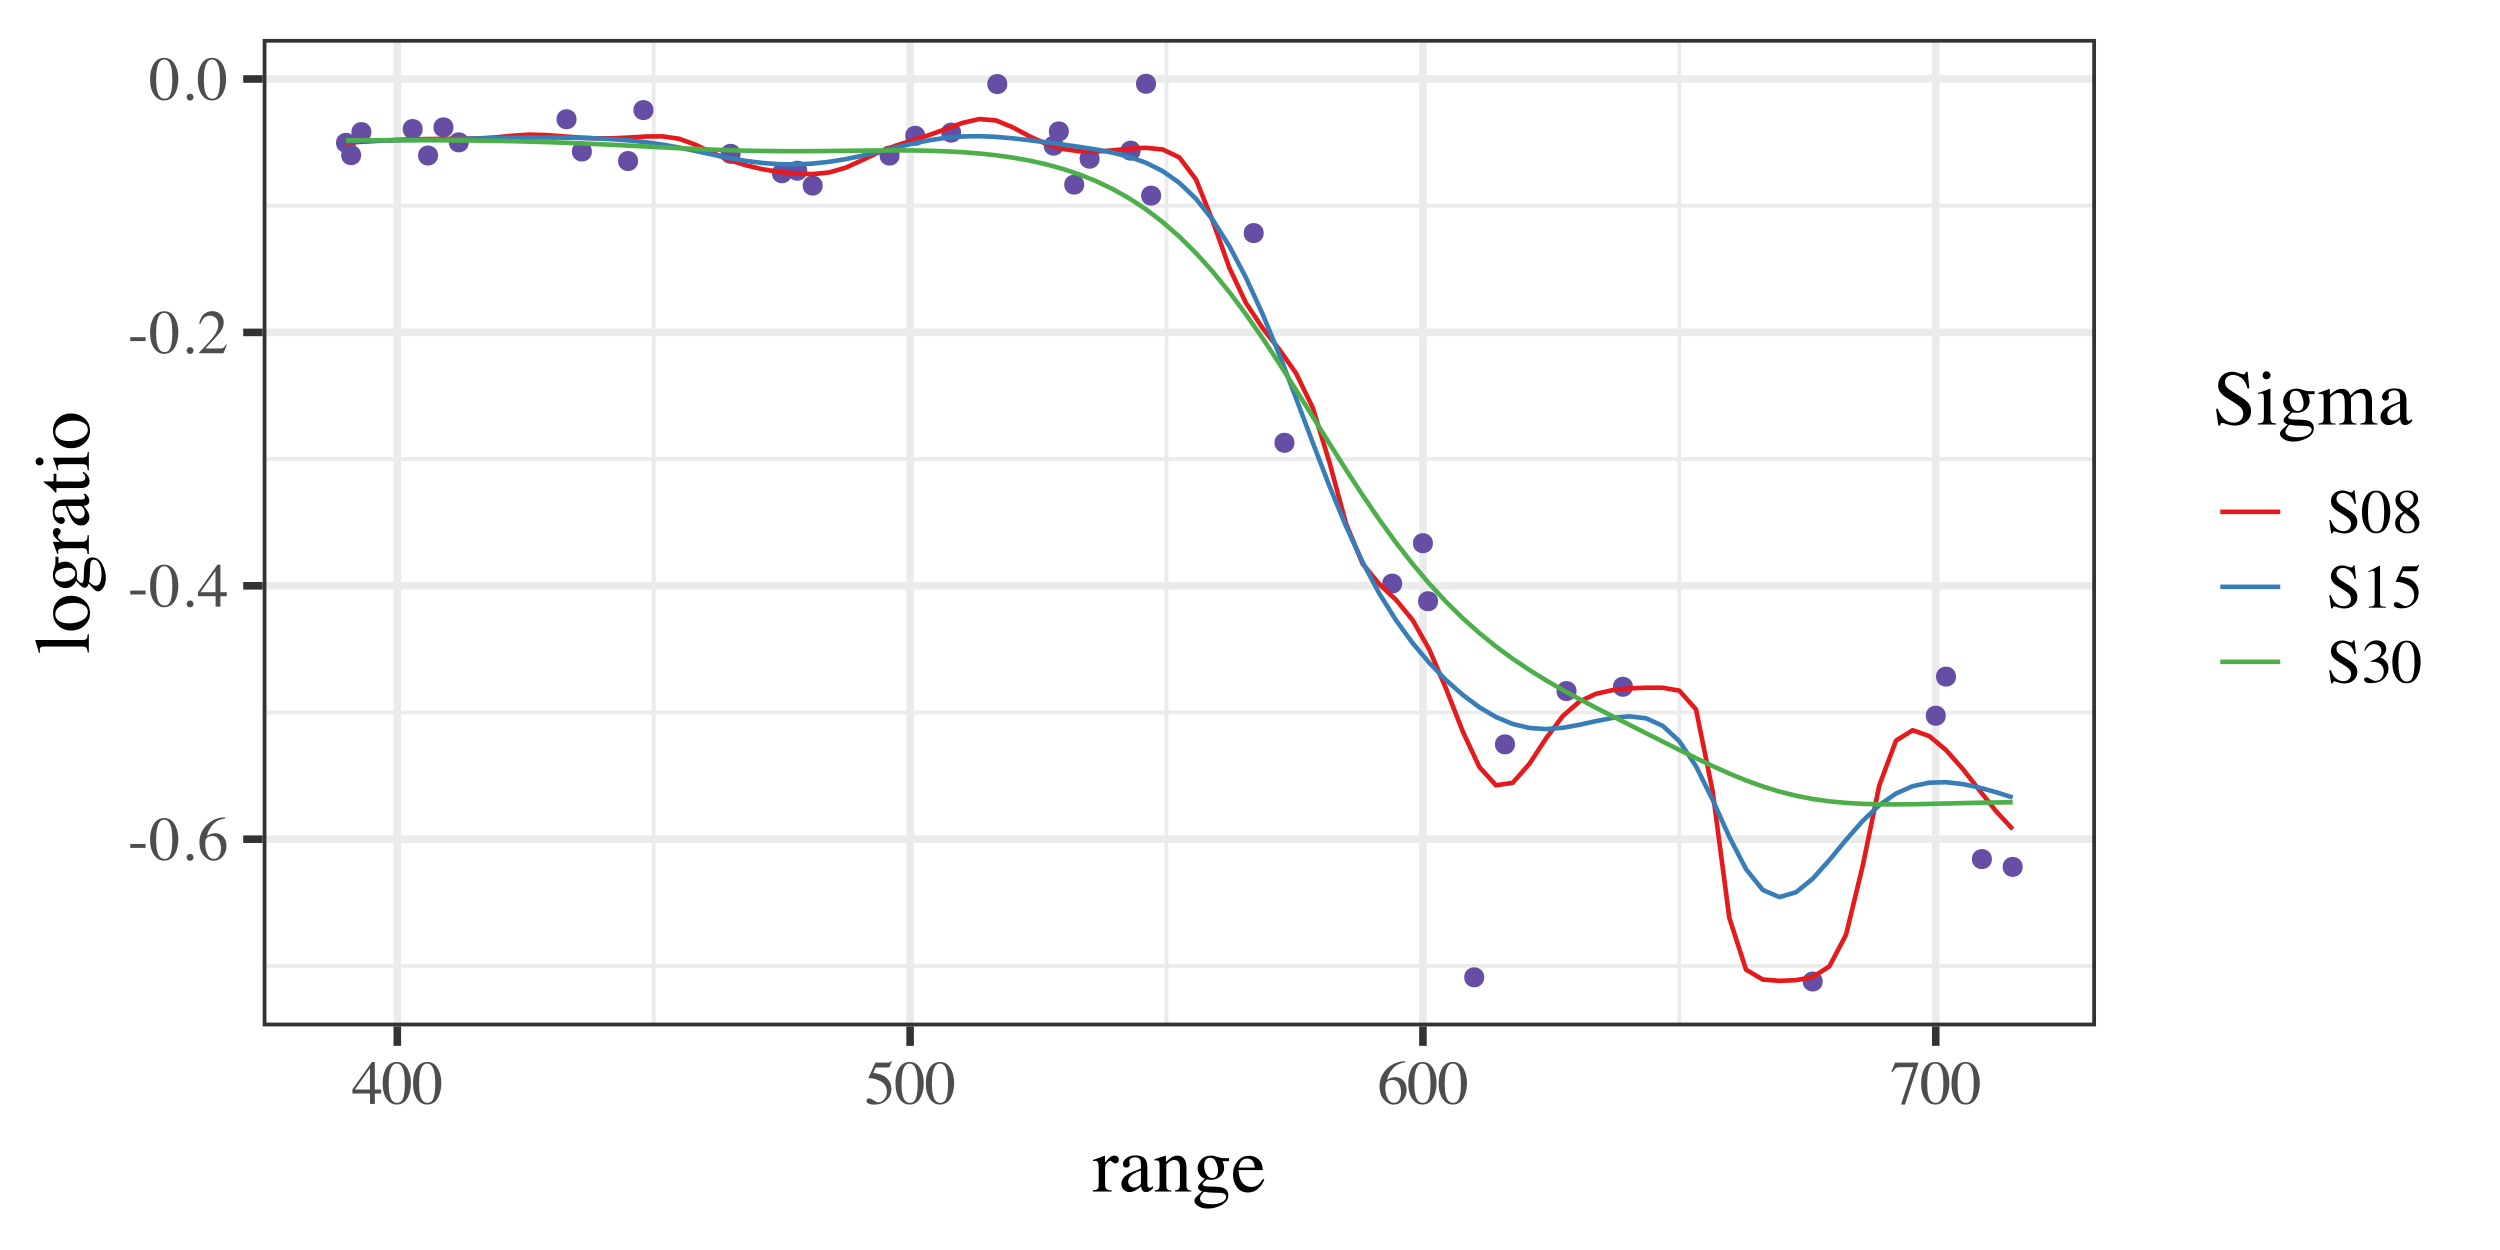 <?xml version="1.0" encoding="UTF-8"?>
<svg xmlns="http://www.w3.org/2000/svg" xmlns:xlink="http://www.w3.org/1999/xlink" width="576pt" height="288pt" viewBox="0 0 576 288" version="1.1">
<defs>
<g>
<symbol overflow="visible" id="glyph0-0">
<path style="stroke:none;" d="M 0.234 0 L 0.234 -9.531 L 10.062 -9.531 L 10.062 0 Z M 8.766 -1.297 L 8.766 -8.234 L 1.531 -8.234 L 1.531 -1.297 Z M 8.766 -1.297 "/>
</symbol>
<symbol overflow="visible" id="glyph0-1">
<path style="stroke:none;" d="M 0.562 -3.703 L 4.094 -3.703 L 4.094 -2.797 L 0.562 -2.797 Z M 0.562 -3.703 "/>
</symbol>
<symbol overflow="visible" id="glyph0-2">
<path style="stroke:none;" d="M 3.453 -0.266 C 4.141 -0.266 4.609 -0.641 4.859 -1.391 C 5.117 -2.148 5.25 -3.242 5.25 -4.672 C 5.25 -5.805 5.172 -6.719 5.016 -7.406 C 4.734 -8.664 4.191 -9.297 3.391 -9.297 C 2.586 -9.297 2.039 -8.645 1.75 -7.344 C 1.594 -6.645 1.516 -5.727 1.516 -4.594 C 1.516 -3.531 1.598 -2.68 1.766 -2.047 C 2.055 -0.859 2.617 -0.266 3.453 -0.266 Z M 3.422 -9.672 C 4.504 -9.672 5.344 -9.109 5.938 -7.984 C 6.406 -7.066 6.641 -6.016 6.641 -4.828 C 6.641 -3.898 6.5 -3.02 6.219 -2.188 C 5.664 -0.633 4.711 0.141 3.359 0.141 C 2.441 0.141 1.68 -0.281 1.078 -1.125 C 0.441 -2.02 0.125 -3.238 0.125 -4.781 C 0.125 -5.988 0.336 -7.031 0.766 -7.906 C 1.336 -9.082 2.223 -9.672 3.422 -9.672 Z M 3.422 -9.672 "/>
</symbol>
<symbol overflow="visible" id="glyph0-3">
<path style="stroke:none;" d="M 2.344 0.172 C 2.125 0.172 1.938 0.094 1.781 -0.062 C 1.625 -0.219 1.547 -0.41 1.547 -0.641 C 1.547 -0.859 1.625 -1.039 1.781 -1.188 C 1.938 -1.344 2.125 -1.422 2.344 -1.422 C 2.57 -1.422 2.758 -1.344 2.906 -1.188 C 3.062 -1.039 3.141 -0.859 3.141 -0.641 C 3.141 -0.41 3.062 -0.219 2.906 -0.062 C 2.758 0.094 2.57 0.172 2.344 0.172 Z M 2.344 0.172 "/>
</symbol>
<symbol overflow="visible" id="glyph0-4">
<path style="stroke:none;" d="M 6.734 -3.203 C 6.734 -2.336 6.457 -1.562 5.906 -0.875 C 5.352 -0.188 4.641 0.156 3.766 0.156 C 2.941 0.156 2.191 -0.227 1.516 -1 C 0.836 -1.781 0.5 -2.812 0.5 -4.094 C 0.5 -5.75 1.156 -7.172 2.469 -8.359 C 3.633 -9.348 4.953 -9.844 6.422 -9.844 L 6.453 -9.609 C 5.867 -9.504 5.363 -9.359 4.938 -9.172 C 4.508 -8.984 4.129 -8.727 3.797 -8.406 C 3.453 -8.062 3.129 -7.629 2.828 -7.109 C 2.535 -6.586 2.332 -6.07 2.219 -5.562 C 2.508 -5.738 2.758 -5.867 2.969 -5.953 C 3.344 -6.109 3.719 -6.188 4.094 -6.188 C 4.844 -6.188 5.469 -5.926 5.969 -5.406 C 6.477 -4.895 6.734 -4.16 6.734 -3.203 Z M 5.453 -2.656 C 5.453 -3.281 5.352 -3.832 5.156 -4.312 C 4.82 -5.125 4.266 -5.531 3.484 -5.531 C 2.754 -5.531 2.27 -5.312 2.031 -4.875 C 1.895 -4.625 1.828 -4.203 1.828 -3.609 C 1.828 -2.848 1.988 -2.102 2.312 -1.375 C 2.633 -0.645 3.148 -0.281 3.859 -0.281 C 4.41 -0.281 4.812 -0.516 5.062 -0.984 C 5.32 -1.461 5.453 -2.02 5.453 -2.656 Z M 5.453 -2.656 "/>
</symbol>
<symbol overflow="visible" id="glyph0-5">
<path style="stroke:none;" d="M 4.203 -8.219 L 0.75 -3.328 L 4.203 -3.328 Z M 4.656 -9.672 L 5.328 -9.672 L 5.328 -3.328 L 6.797 -3.328 L 6.797 -2.406 L 5.328 -2.406 L 5.328 0 L 4.219 0 L 4.219 -2.406 L 0.156 -2.406 L 0.156 -3.328 Z M 4.656 -9.672 "/>
</symbol>
<symbol overflow="visible" id="glyph0-6">
<path style="stroke:none;" d="M 0.422 -0.156 C 2.141 -1.938 3.305 -3.242 3.922 -4.078 C 4.535 -4.922 4.844 -5.738 4.844 -6.531 C 4.844 -7.219 4.656 -7.742 4.281 -8.109 C 3.906 -8.473 3.457 -8.656 2.938 -8.656 C 2.301 -8.656 1.781 -8.422 1.375 -7.953 C 1.156 -7.691 0.945 -7.297 0.75 -6.766 L 0.438 -6.828 C 0.676 -7.91 1.07 -8.66 1.625 -9.078 C 2.188 -9.492 2.789 -9.703 3.438 -9.703 C 4.227 -9.703 4.867 -9.453 5.359 -8.953 C 5.848 -8.453 6.094 -7.844 6.094 -7.125 C 6.094 -6.352 5.828 -5.609 5.297 -4.891 C 4.773 -4.18 3.625 -2.914 1.844 -1.094 L 5.078 -1.094 C 5.523 -1.094 5.836 -1.145 6.016 -1.25 C 6.203 -1.363 6.41 -1.629 6.641 -2.047 L 6.828 -1.969 L 6.047 0 L 0.422 0 Z M 0.422 -0.156 "/>
</symbol>
<symbol overflow="visible" id="glyph0-7">
<path style="stroke:none;" d="M 1.078 -1.281 C 1.348 -1.281 1.695 -1.129 2.125 -0.828 C 2.562 -0.523 2.895 -0.375 3.125 -0.375 C 3.664 -0.375 4.141 -0.613 4.547 -1.094 C 4.953 -1.57 5.156 -2.156 5.156 -2.844 C 5.156 -4.062 4.504 -4.938 3.203 -5.469 C 2.484 -5.77 1.816 -5.922 1.203 -5.922 C 1.098 -5.922 1.031 -5.922 1 -5.922 C 0.977 -5.93 0.953 -5.957 0.922 -6 C 0.922 -6.039 0.926 -6.07 0.938 -6.094 C 0.945 -6.125 0.957 -6.148 0.969 -6.172 L 2.5 -9.531 L 5.516 -9.531 C 5.66 -9.531 5.773 -9.555 5.859 -9.609 C 5.941 -9.66 6.051 -9.754 6.188 -9.891 L 6.297 -9.797 L 5.75 -8.5 C 5.727 -8.457 5.676 -8.43 5.594 -8.422 C 5.508 -8.41 5.414 -8.406 5.312 -8.406 L 2.594 -8.406 L 2 -7.172 C 2.77 -7.035 3.332 -6.91 3.688 -6.797 C 4.27 -6.598 4.758 -6.305 5.156 -5.922 C 5.488 -5.586 5.742 -5.211 5.922 -4.797 C 6.098 -4.379 6.188 -3.941 6.188 -3.484 C 6.188 -2.441 5.816 -1.57 5.078 -0.875 C 4.336 -0.188 3.398 0.156 2.266 0.156 C 1.805 0.156 1.438 0.109 1.156 0.016 C 0.688 -0.129 0.453 -0.391 0.453 -0.766 C 0.453 -0.898 0.504 -1.02 0.609 -1.125 C 0.711 -1.227 0.867 -1.281 1.078 -1.281 Z M 1.078 -1.281 "/>
</symbol>
<symbol overflow="visible" id="glyph0-8">
<path style="stroke:none;" d="M 6.469 -9.531 L 6.469 -9.297 L 3.406 0.141 L 2.484 0.141 L 5.328 -8.469 L 2.266 -8.469 C 1.805 -8.469 1.477 -8.391 1.281 -8.234 C 1.082 -8.086 0.832 -7.773 0.531 -7.297 L 0.281 -7.422 C 0.582 -8.172 0.77 -8.629 0.844 -8.797 C 0.914 -8.973 1.008 -9.219 1.125 -9.531 Z M 6.469 -9.531 "/>
</symbol>
<symbol overflow="visible" id="glyph0-9">
<path style="stroke:none;" d="M 0.922 -2.891 C 1.172 -2.242 1.457 -1.727 1.781 -1.344 C 2.352 -0.676 3.066 -0.344 3.922 -0.344 C 4.379 -0.344 4.773 -0.488 5.109 -0.781 C 5.441 -1.07 5.609 -1.477 5.609 -2 C 5.609 -2.469 5.441 -2.875 5.109 -3.219 C 4.891 -3.438 4.426 -3.77 3.719 -4.219 L 2.484 -4.984 C 2.109 -5.211 1.812 -5.445 1.594 -5.688 C 1.188 -6.145 0.984 -6.648 0.984 -7.203 C 0.984 -7.922 1.223 -8.52 1.703 -9 C 2.191 -9.488 2.832 -9.734 3.625 -9.734 C 3.957 -9.734 4.352 -9.648 4.812 -9.484 C 5.281 -9.328 5.547 -9.25 5.609 -9.25 C 5.785 -9.25 5.906 -9.289 5.969 -9.375 C 6.039 -9.457 6.098 -9.578 6.141 -9.734 L 6.422 -9.734 L 6.75 -6.672 L 6.406 -6.672 C 6.164 -7.586 5.785 -8.227 5.266 -8.594 C 4.754 -8.969 4.242 -9.156 3.734 -9.156 C 3.336 -9.156 2.992 -9.035 2.703 -8.797 C 2.41 -8.566 2.266 -8.25 2.266 -7.844 C 2.266 -7.469 2.379 -7.148 2.609 -6.891 C 2.828 -6.617 3.176 -6.336 3.656 -6.047 L 4.922 -5.266 C 5.711 -4.773 6.27 -4.328 6.594 -3.922 C 6.906 -3.516 7.062 -3.031 7.062 -2.469 C 7.062 -1.707 6.773 -1.07 6.203 -0.562 C 5.641 -0.062 4.914 0.188 4.031 0.188 C 3.582 0.188 3.113 0.102 2.625 -0.062 C 2.145 -0.227 1.867 -0.312 1.797 -0.312 C 1.629 -0.312 1.516 -0.258 1.453 -0.156 C 1.398 -0.051 1.363 0.055 1.344 0.172 L 1.031 0.172 L 0.594 -2.891 Z M 4.016 -9.734 Z M 4.016 -9.734 "/>
</symbol>
<symbol overflow="visible" id="glyph0-10">
<path style="stroke:none;" d="M 3.625 -0.234 C 4.164 -0.234 4.57 -0.383 4.844 -0.688 C 5.125 -0.988 5.266 -1.363 5.266 -1.812 C 5.266 -2.32 5.113 -2.734 4.812 -3.047 C 4.52 -3.367 3.922 -3.852 3.016 -4.5 C 2.609 -4.238 2.312 -3.906 2.125 -3.5 C 1.945 -3.102 1.859 -2.719 1.859 -2.344 C 1.859 -1.695 2.023 -1.18 2.359 -0.797 C 2.691 -0.422 3.113 -0.234 3.625 -0.234 Z M 3.719 -5.609 C 4.156 -5.922 4.457 -6.18 4.625 -6.391 C 4.914 -6.754 5.062 -7.191 5.062 -7.703 C 5.062 -8.148 4.922 -8.531 4.641 -8.844 C 4.367 -9.156 3.957 -9.312 3.406 -9.312 C 2.969 -9.312 2.609 -9.172 2.328 -8.891 C 2.047 -8.617 1.906 -8.289 1.906 -7.906 C 1.906 -7.469 2.07 -7.055 2.406 -6.672 C 2.738 -6.297 3.176 -5.941 3.719 -5.609 Z M 2.625 -4.797 C 2.008 -5.297 1.586 -5.691 1.359 -5.984 C 1.016 -6.43 0.844 -6.93 0.844 -7.484 C 0.844 -8.098 1.098 -8.617 1.609 -9.047 C 2.129 -9.484 2.797 -9.703 3.609 -9.703 C 4.367 -9.703 4.969 -9.492 5.406 -9.078 C 5.852 -8.672 6.078 -8.203 6.078 -7.672 C 6.078 -7.117 5.852 -6.625 5.406 -6.188 C 5.145 -5.938 4.719 -5.648 4.125 -5.328 C 4.926 -4.742 5.5 -4.227 5.844 -3.781 C 6.188 -3.344 6.359 -2.828 6.359 -2.234 C 6.359 -1.555 6.102 -0.988 5.594 -0.531 C 5.082 -0.07 4.398 0.156 3.547 0.156 C 2.785 0.156 2.129 -0.055 1.578 -0.484 C 1.035 -0.91 0.766 -1.469 0.766 -2.156 C 0.766 -2.75 0.957 -3.273 1.344 -3.734 C 1.582 -4.023 2.008 -4.379 2.625 -4.797 Z M 2.625 -4.797 "/>
</symbol>
<symbol overflow="visible" id="glyph0-11">
<path style="stroke:none;" d="M 4.266 -9.672 C 4.285 -9.641 4.297 -9.617 4.297 -9.609 C 4.297 -9.598 4.297 -9.57 4.297 -9.531 L 4.297 -1.062 C 4.297 -0.695 4.391 -0.461 4.578 -0.359 C 4.773 -0.266 5.133 -0.211 5.656 -0.203 L 5.656 0 L 1.688 0 L 1.688 -0.219 C 2.258 -0.238 2.629 -0.312 2.797 -0.438 C 2.973 -0.57 3.062 -0.848 3.062 -1.266 L 3.062 -7.781 C 3.062 -8.008 3.031 -8.18 2.969 -8.297 C 2.914 -8.41 2.797 -8.469 2.609 -8.469 C 2.492 -8.469 2.336 -8.43 2.141 -8.359 C 1.941 -8.297 1.758 -8.227 1.594 -8.156 L 1.594 -8.344 L 4.172 -9.672 Z M 4.266 -9.672 "/>
</symbol>
<symbol overflow="visible" id="glyph0-12">
<path style="stroke:none;" d="M 1.125 -1.219 C 1.375 -1.219 1.711 -1.082 2.141 -0.812 C 2.566 -0.551 2.926 -0.422 3.219 -0.422 C 3.875 -0.422 4.359 -0.641 4.672 -1.078 C 4.992 -1.523 5.156 -2.008 5.156 -2.531 C 5.156 -3.031 5.031 -3.473 4.781 -3.859 C 4.344 -4.492 3.602 -4.812 2.562 -4.812 C 2.5 -4.812 2.441 -4.812 2.391 -4.812 C 2.336 -4.812 2.27 -4.805 2.188 -4.797 L 2.188 -4.984 C 2.938 -5.254 3.523 -5.562 3.953 -5.906 C 4.379 -6.258 4.594 -6.727 4.594 -7.312 C 4.594 -7.82 4.422 -8.207 4.078 -8.469 C 3.742 -8.738 3.359 -8.875 2.922 -8.875 C 2.41 -8.875 1.957 -8.688 1.562 -8.312 C 1.344 -8.102 1.109 -7.781 0.859 -7.344 L 0.641 -7.406 C 0.828 -8.113 1.176 -8.68 1.688 -9.109 C 2.207 -9.535 2.801 -9.75 3.469 -9.75 C 4.188 -9.75 4.738 -9.551 5.125 -9.156 C 5.52 -8.758 5.719 -8.305 5.719 -7.797 C 5.719 -7.336 5.555 -6.922 5.234 -6.547 C 5.047 -6.328 4.758 -6.082 4.375 -5.812 C 4.832 -5.625 5.195 -5.398 5.469 -5.141 C 5.977 -4.648 6.234 -4.023 6.234 -3.266 C 6.234 -2.379 5.879 -1.594 5.172 -0.906 C 4.473 -0.227 3.477 0.109 2.188 0.109 C 1.613 0.109 1.207 0.023 0.969 -0.141 C 0.738 -0.316 0.625 -0.504 0.625 -0.703 C 0.625 -0.828 0.66 -0.941 0.734 -1.047 C 0.816 -1.16 0.945 -1.219 1.125 -1.219 Z M 1.125 -1.219 "/>
</symbol>
<symbol overflow="visible" id="glyph1-0">
<path style="stroke:none;" d="M 0.297 0 L 0.297 -11.906 L 12.578 -11.906 L 12.578 0 Z M 10.953 -1.625 L 10.953 -10.297 L 1.906 -10.297 L 1.906 -1.625 Z M 10.953 -1.625 "/>
</symbol>
<symbol overflow="visible" id="glyph1-1">
<path style="stroke:none;" d="M 0.078 -0.297 C 0.617 -0.336 0.977 -0.43 1.156 -0.578 C 1.332 -0.723 1.422 -1.031 1.422 -1.5 L 1.422 -5.453 C 1.422 -6.035 1.363 -6.453 1.25 -6.703 C 1.145 -6.953 0.945 -7.078 0.656 -7.078 C 0.602 -7.078 0.523 -7.066 0.422 -7.047 C 0.328 -7.035 0.227 -7.02 0.125 -7 L 0.125 -7.281 C 0.457 -7.406 0.797 -7.523 1.141 -7.641 C 1.492 -7.766 1.738 -7.852 1.875 -7.906 C 2.176 -8.02 2.477 -8.145 2.781 -8.281 C 2.82 -8.281 2.848 -8.266 2.859 -8.234 C 2.867 -8.211 2.875 -8.156 2.875 -8.062 L 2.875 -6.625 C 3.25 -7.145 3.609 -7.551 3.953 -7.844 C 4.305 -8.133 4.672 -8.281 5.047 -8.281 C 5.348 -8.281 5.594 -8.191 5.781 -8.016 C 5.969 -7.836 6.062 -7.613 6.062 -7.344 C 6.062 -7.102 5.988 -6.898 5.844 -6.734 C 5.695 -6.566 5.516 -6.484 5.297 -6.484 C 5.078 -6.484 4.852 -6.586 4.625 -6.797 C 4.406 -7.004 4.227 -7.109 4.094 -7.109 C 3.883 -7.109 3.629 -6.941 3.328 -6.609 C 3.035 -6.273 2.891 -5.93 2.891 -5.578 L 2.891 -1.625 C 2.891 -1.113 3.004 -0.758 3.234 -0.562 C 3.473 -0.363 3.863 -0.273 4.406 -0.297 L 4.406 0 L 0.078 0 Z M 0.078 -0.297 "/>
</symbol>
<symbol overflow="visible" id="glyph1-2">
<path style="stroke:none;" d="M 5.156 -4.875 C 4.488 -4.645 3.93 -4.395 3.484 -4.125 C 2.641 -3.602 2.219 -3.016 2.219 -2.359 C 2.219 -1.828 2.395 -1.43 2.75 -1.172 C 2.977 -1.016 3.234 -0.938 3.516 -0.938 C 3.898 -0.938 4.27 -1.039 4.625 -1.25 C 4.977 -1.469 5.156 -1.742 5.156 -2.078 Z M 0.656 -1.75 C 0.656 -2.602 1.082 -3.312 1.938 -3.875 C 2.477 -4.227 3.551 -4.707 5.156 -5.312 L 5.156 -6.062 C 5.156 -6.656 5.098 -7.066 4.984 -7.297 C 4.785 -7.691 4.375 -7.891 3.75 -7.891 C 3.445 -7.891 3.16 -7.816 2.891 -7.672 C 2.617 -7.504 2.484 -7.285 2.484 -7.016 C 2.484 -6.941 2.5 -6.82 2.531 -6.656 C 2.562 -6.488 2.578 -6.383 2.578 -6.344 C 2.578 -6.008 2.469 -5.781 2.25 -5.656 C 2.125 -5.57 1.977 -5.531 1.812 -5.531 C 1.551 -5.531 1.348 -5.617 1.203 -5.797 C 1.066 -5.973 1 -6.164 1 -6.375 C 1 -6.781 1.25 -7.207 1.75 -7.656 C 2.258 -8.102 3.004 -8.328 3.984 -8.328 C 5.117 -8.328 5.891 -7.957 6.297 -7.219 C 6.516 -6.82 6.625 -6.234 6.625 -5.453 L 6.625 -1.938 C 6.625 -1.594 6.645 -1.359 6.688 -1.234 C 6.758 -1.004 6.914 -0.891 7.156 -0.891 C 7.289 -0.891 7.398 -0.91 7.484 -0.953 C 7.578 -0.992 7.734 -1.094 7.953 -1.25 L 7.953 -0.797 C 7.766 -0.566 7.562 -0.379 7.344 -0.234 C 7.02 -0.004 6.688 0.109 6.344 0.109 C 5.945 0.109 5.66 -0.02 5.484 -0.281 C 5.305 -0.539 5.207 -0.848 5.188 -1.203 C 4.738 -0.816 4.359 -0.531 4.047 -0.344 C 3.516 -0.031 3.004 0.125 2.516 0.125 C 2.016 0.125 1.578 -0.051 1.203 -0.406 C 0.836 -0.758 0.656 -1.207 0.656 -1.75 Z M 4.016 -8.328 Z M 4.016 -8.328 "/>
</symbol>
<symbol overflow="visible" id="glyph1-3">
<path style="stroke:none;" d="M 0.328 -0.25 C 0.742 -0.301 1.035 -0.406 1.203 -0.562 C 1.367 -0.719 1.453 -1.062 1.453 -1.594 L 1.453 -6.062 C 1.453 -6.438 1.414 -6.695 1.344 -6.844 C 1.227 -7.07 1 -7.188 0.656 -7.188 C 0.602 -7.188 0.547 -7.18 0.484 -7.172 C 0.43 -7.16 0.367 -7.148 0.297 -7.141 L 0.297 -7.453 C 0.535 -7.523 1.102 -7.707 2 -8 L 2.828 -8.266 C 2.867 -8.266 2.891 -8.25 2.891 -8.219 C 2.898 -8.195 2.906 -8.16 2.906 -8.109 L 2.906 -6.812 C 3.445 -7.312 3.867 -7.656 4.172 -7.844 C 4.629 -8.133 5.102 -8.281 5.594 -8.281 C 6 -8.281 6.363 -8.164 6.688 -7.938 C 7.32 -7.488 7.641 -6.695 7.641 -5.562 L 7.641 -1.453 C 7.641 -1.023 7.723 -0.719 7.891 -0.531 C 8.055 -0.344 8.344 -0.25 8.75 -0.25 L 8.75 0 L 5 0 L 5 -0.25 C 5.426 -0.301 5.723 -0.414 5.891 -0.594 C 6.055 -0.781 6.141 -1.172 6.141 -1.766 L 6.141 -5.516 C 6.141 -6.023 6.047 -6.441 5.859 -6.766 C 5.672 -7.098 5.328 -7.266 4.828 -7.266 C 4.484 -7.266 4.129 -7.148 3.766 -6.922 C 3.566 -6.785 3.312 -6.562 3 -6.25 L 3 -1.328 C 3 -0.898 3.094 -0.613 3.281 -0.469 C 3.469 -0.332 3.766 -0.258 4.172 -0.25 L 4.172 0 L 0.328 0 Z M 4.516 -8.281 Z M 4.516 -8.281 "/>
</symbol>
<symbol overflow="visible" id="glyph1-4">
<path style="stroke:none;" d="M 1.766 1.625 C 1.766 2.113 2.039 2.453 2.594 2.641 C 3.145 2.828 3.781 2.922 4.5 2.922 C 5.469 2.922 6.254 2.754 6.859 2.422 C 7.473 2.086 7.781 1.672 7.781 1.172 C 7.781 0.785 7.535 0.523 7.047 0.391 C 6.742 0.316 6.164 0.273 5.312 0.266 C 5.102 0.254 4.875 0.242 4.625 0.234 C 4.383 0.234 4.164 0.227 3.969 0.219 C 3.844 0.207 3.633 0.18 3.344 0.141 C 3.062 0.098 2.848 0.062 2.703 0.031 C 2.641 0.031 2.469 0.219 2.188 0.594 C 1.906 0.969 1.766 1.312 1.766 1.625 Z M 2.906 -2.953 C 2.375 -3.129 1.957 -3.441 1.656 -3.891 C 1.363 -4.348 1.219 -4.859 1.219 -5.422 C 1.219 -6.098 1.488 -6.742 2.031 -7.359 C 2.582 -7.973 3.352 -8.281 4.344 -8.281 C 4.781 -8.281 5.254 -8.18 5.766 -7.984 C 6.285 -7.785 6.781 -7.688 7.25 -7.688 C 7.375 -7.688 7.562 -7.688 7.812 -7.688 C 8.062 -7.695 8.238 -7.703 8.344 -7.703 L 8.453 -7.703 L 8.453 -7 L 6.938 -7 C 7.039 -6.75 7.125 -6.535 7.188 -6.359 C 7.281 -6.016 7.328 -5.691 7.328 -5.391 C 7.328 -4.723 7.051 -4.109 6.5 -3.547 C 5.945 -2.984 5.203 -2.703 4.266 -2.703 C 4.117 -2.703 3.852 -2.727 3.469 -2.781 C 3.301 -2.781 3.078 -2.633 2.797 -2.344 C 2.516 -2.062 2.375 -1.832 2.375 -1.656 C 2.375 -1.469 2.582 -1.328 3 -1.234 C 3.27 -1.18 3.566 -1.156 3.891 -1.156 C 5.398 -1.156 6.426 -1.066 6.969 -0.891 C 7.844 -0.617 8.281 -0.031 8.281 0.875 C 8.281 1.801 7.766 2.539 6.734 3.094 C 5.703 3.645 4.66 3.922 3.609 3.922 C 2.641 3.922 1.875 3.723 1.312 3.328 C 0.75 2.941 0.469 2.535 0.469 2.109 C 0.469 1.898 0.539 1.691 0.688 1.484 C 0.844 1.285 1.141 0.988 1.578 0.594 L 2.156 0.078 L 2.266 -0.031 C 1.992 -0.133 1.789 -0.238 1.656 -0.344 C 1.426 -0.52 1.312 -0.727 1.312 -0.969 C 1.312 -1.188 1.41 -1.426 1.609 -1.688 C 1.816 -1.945 2.25 -2.367 2.906 -2.953 Z M 4.578 -3.125 C 4.898 -3.125 5.172 -3.211 5.391 -3.391 C 5.742 -3.672 5.922 -4.16 5.922 -4.859 C 5.922 -5.422 5.773 -6.047 5.484 -6.734 C 5.203 -7.43 4.727 -7.781 4.062 -7.781 C 3.488 -7.781 3.098 -7.508 2.891 -6.969 C 2.773 -6.688 2.719 -6.332 2.719 -5.906 C 2.719 -5.188 2.891 -4.539 3.234 -3.969 C 3.578 -3.406 4.023 -3.125 4.578 -3.125 Z M 4.516 -8.281 Z M 4.516 -8.281 "/>
</symbol>
<symbol overflow="visible" id="glyph1-5">
<path style="stroke:none;" d="M 4.125 -8.25 C 4.945 -8.25 5.664 -7.961 6.281 -7.391 C 6.906 -6.816 7.219 -6.004 7.219 -4.953 L 1.641 -4.953 C 1.703 -3.598 2.008 -2.609 2.562 -1.984 C 3.125 -1.367 3.785 -1.062 4.547 -1.062 C 5.16 -1.062 5.676 -1.219 6.094 -1.531 C 6.52 -1.852 6.91 -2.312 7.266 -2.906 L 7.578 -2.797 C 7.336 -2.055 6.883 -1.367 6.219 -0.734 C 5.562 -0.098 4.758 0.219 3.812 0.219 C 2.707 0.219 1.852 -0.195 1.25 -1.031 C 0.656 -1.863 0.359 -2.82 0.359 -3.906 C 0.359 -5.082 0.703 -6.098 1.391 -6.953 C 2.086 -7.816 3 -8.25 4.125 -8.25 Z M 3.609 -7.609 C 2.941 -7.609 2.43 -7.312 2.078 -6.719 C 1.891 -6.395 1.754 -5.992 1.672 -5.516 L 5.391 -5.516 C 5.328 -6.109 5.211 -6.547 5.047 -6.828 C 4.766 -7.348 4.285 -7.609 3.609 -7.609 Z M 4.016 -8.25 Z M 4.016 -8.25 "/>
</symbol>
<symbol overflow="visible" id="glyph1-6">
<path style="stroke:none;" d="M 1.156 -3.625 C 1.469 -2.812 1.828 -2.164 2.234 -1.688 C 2.953 -0.852 3.836 -0.438 4.891 -0.438 C 5.461 -0.438 5.957 -0.613 6.375 -0.969 C 6.801 -1.332 7.016 -1.844 7.016 -2.5 C 7.016 -3.082 6.801 -3.594 6.375 -4.031 C 6.102 -4.301 5.523 -4.711 4.641 -5.266 L 3.109 -6.219 C 2.641 -6.508 2.27 -6.805 2 -7.109 C 1.488 -7.68 1.234 -8.305 1.234 -8.984 C 1.234 -9.898 1.535 -10.66 2.141 -11.266 C 2.742 -11.867 3.539 -12.172 4.531 -12.172 C 4.945 -12.172 5.441 -12.066 6.016 -11.859 C 6.586 -11.66 6.914 -11.562 7 -11.562 C 7.227 -11.562 7.383 -11.613 7.469 -11.719 C 7.551 -11.82 7.617 -11.973 7.672 -12.172 L 8.031 -12.172 L 8.422 -8.328 L 8 -8.328 C 7.707 -9.484 7.234 -10.289 6.578 -10.75 C 5.93 -11.207 5.297 -11.438 4.672 -11.438 C 4.172 -11.438 3.738 -11.289 3.375 -11 C 3.008 -10.707 2.828 -10.305 2.828 -9.797 C 2.828 -9.328 2.969 -8.93 3.25 -8.609 C 3.531 -8.273 3.969 -7.926 4.562 -7.562 L 6.141 -6.578 C 7.129 -5.973 7.828 -5.414 8.234 -4.906 C 8.629 -4.383 8.828 -3.773 8.828 -3.078 C 8.828 -2.129 8.473 -1.336 7.766 -0.703 C 7.055 -0.078 6.145 0.234 5.031 0.234 C 4.477 0.234 3.895 0.129 3.281 -0.078 C 2.676 -0.285 2.332 -0.391 2.25 -0.391 C 2.039 -0.391 1.898 -0.328 1.828 -0.203 C 1.754 -0.078 1.703 0.062 1.672 0.219 L 1.281 0.219 L 0.75 -3.625 Z M 5.016 -12.172 Z M 5.016 -12.172 "/>
</symbol>
<symbol overflow="visible" id="glyph1-7">
<path style="stroke:none;" d="M 1.484 -11.344 C 1.484 -11.594 1.566 -11.805 1.734 -11.984 C 1.91 -12.172 2.129 -12.266 2.391 -12.266 C 2.641 -12.266 2.852 -12.176 3.031 -12 C 3.219 -11.82 3.312 -11.602 3.312 -11.344 C 3.312 -11.094 3.219 -10.879 3.031 -10.703 C 2.852 -10.523 2.641 -10.438 2.391 -10.438 C 2.129 -10.438 1.91 -10.523 1.734 -10.703 C 1.566 -10.879 1.484 -11.094 1.484 -11.344 Z M 0.359 -0.25 C 0.984 -0.301 1.375 -0.406 1.531 -0.562 C 1.695 -0.719 1.781 -1.141 1.781 -1.828 L 1.781 -6.016 C 1.781 -6.398 1.754 -6.664 1.703 -6.812 C 1.617 -7.051 1.438 -7.172 1.156 -7.172 C 1.094 -7.172 1.031 -7.164 0.969 -7.156 C 0.906 -7.145 0.727 -7.098 0.438 -7.016 L 0.438 -7.281 L 0.812 -7.406 C 1.832 -7.738 2.547 -7.992 2.953 -8.172 C 3.117 -8.234 3.223 -8.266 3.266 -8.266 C 3.273 -8.223 3.281 -8.18 3.281 -8.141 L 3.281 -1.828 C 3.281 -1.16 3.359 -0.738 3.516 -0.562 C 3.68 -0.395 4.051 -0.289 4.625 -0.25 L 4.625 0 L 0.359 0 Z M 0.359 -0.25 "/>
</symbol>
<symbol overflow="visible" id="glyph1-8">
<path style="stroke:none;" d="M 0.297 -0.234 C 0.742 -0.273 1.047 -0.348 1.203 -0.453 C 1.441 -0.629 1.562 -0.973 1.562 -1.484 L 1.562 -6.016 C 1.562 -6.453 1.504 -6.738 1.391 -6.875 C 1.273 -7.008 1.082 -7.078 0.812 -7.078 C 0.695 -7.078 0.609 -7.07 0.547 -7.062 C 0.484 -7.051 0.41 -7.031 0.328 -7 L 0.328 -7.297 L 0.953 -7.516 C 1.18 -7.586 1.555 -7.723 2.078 -7.922 C 2.598 -8.129 2.875 -8.234 2.906 -8.234 C 2.938 -8.234 2.953 -8.219 2.953 -8.188 C 2.961 -8.156 2.969 -8.098 2.969 -8.016 L 2.969 -6.828 C 3.551 -7.359 4.051 -7.723 4.469 -7.922 C 4.895 -8.129 5.332 -8.234 5.781 -8.234 C 6.383 -8.234 6.863 -8.023 7.219 -7.609 C 7.406 -7.391 7.562 -7.086 7.688 -6.703 C 8.113 -7.141 8.488 -7.469 8.812 -7.688 C 9.375 -8.051 9.941 -8.234 10.516 -8.234 C 11.461 -8.234 12.094 -7.848 12.406 -7.078 C 12.594 -6.641 12.688 -5.953 12.688 -5.016 L 12.688 -1.375 C 12.688 -0.957 12.773 -0.672 12.953 -0.516 C 13.141 -0.367 13.473 -0.273 13.953 -0.234 L 13.953 0 L 10 0 L 10 -0.25 C 10.508 -0.289 10.844 -0.391 11 -0.547 C 11.156 -0.711 11.234 -1.035 11.234 -1.516 L 11.234 -5.312 C 11.234 -5.875 11.176 -6.289 11.062 -6.562 C 10.844 -7.039 10.414 -7.281 9.781 -7.281 C 9.406 -7.281 9.031 -7.156 8.656 -6.906 C 8.438 -6.758 8.164 -6.523 7.844 -6.203 L 7.844 -1.703 C 7.844 -1.234 7.926 -0.875 8.094 -0.625 C 8.258 -0.375 8.613 -0.242 9.156 -0.234 L 9.156 0 L 5.125 0 L 5.125 -0.234 C 5.676 -0.297 6.031 -0.426 6.188 -0.625 C 6.344 -0.832 6.422 -1.32 6.422 -2.094 L 6.422 -4.562 C 6.422 -5.469 6.359 -6.086 6.234 -6.422 C 6.047 -6.992 5.641 -7.281 5.016 -7.281 C 4.648 -7.281 4.297 -7.18 3.953 -6.984 C 3.609 -6.797 3.305 -6.539 3.047 -6.219 L 3.047 -1.422 C 3.047 -0.973 3.117 -0.66 3.266 -0.484 C 3.422 -0.316 3.766 -0.234 4.297 -0.234 L 4.297 0 L 0.297 0 Z M 0.297 -0.234 "/>
</symbol>
<symbol overflow="visible" id="glyph2-0">
<path style="stroke:none;" d="M 0 -0.297 L -11.906 -0.297 L -11.906 -12.578 L 0 -12.578 Z M -1.625 -10.953 L -10.297 -10.953 L -10.297 -1.906 L -1.625 -1.906 Z M -1.625 -10.953 "/>
</symbol>
<symbol overflow="visible" id="glyph2-1">
<path style="stroke:none;" d="M -0.25 -0.375 C -0.301 -0.914 -0.41 -1.281 -0.578 -1.469 C -0.742 -1.664 -1.07 -1.766 -1.562 -1.766 L -10.141 -1.766 C -10.523 -1.766 -10.789 -1.734 -10.938 -1.672 C -11.188 -1.555 -11.312 -1.316 -11.312 -0.953 C -11.312 -0.867 -11.301 -0.781 -11.281 -0.688 C -11.27 -0.594 -11.242 -0.473 -11.203 -0.328 L -11.5 -0.328 C -11.707 -1.117 -11.988 -2.07 -12.344 -3.188 C -12.344 -3.227 -12.32 -3.25 -12.281 -3.25 C -12.25 -3.258 -12.176 -3.266 -12.062 -3.266 L -1.516 -3.266 C -1.004 -3.266 -0.676 -3.352 -0.531 -3.531 C -0.383 -3.707 -0.289 -4.07 -0.25 -4.625 L 0 -4.625 L 0 -0.375 Z M -0.25 -0.375 "/>
</symbol>
<symbol overflow="visible" id="glyph2-2">
<path style="stroke:none;" d="M -4.078 -0.453 C -5.242 -0.453 -6.227 -0.82 -7.031 -1.562 C -7.844 -2.312 -8.25 -3.27 -8.25 -4.438 C -8.25 -5.594 -7.863 -6.551 -7.094 -7.312 C -6.332 -8.07 -5.32 -8.453 -4.062 -8.453 C -2.895 -8.453 -1.879 -8.082 -1.016 -7.344 C -0.16 -6.602 0.266 -5.648 0.266 -4.484 C 0.266 -3.359 -0.145 -2.406 -0.969 -1.625 C -1.789 -0.844 -2.828 -0.453 -4.078 -0.453 Z M -7.719 -4.188 C -7.719 -3.719 -7.566 -3.316 -7.266 -2.984 C -6.723 -2.391 -5.801 -2.094 -4.5 -2.094 C -3.457 -2.094 -2.484 -2.328 -1.578 -2.797 C -0.68 -3.273 -0.234 -3.93 -0.234 -4.766 C -0.234 -5.422 -0.535 -5.926 -1.141 -6.281 C -1.742 -6.645 -2.531 -6.828 -3.5 -6.828 C -4.52 -6.828 -5.477 -6.598 -6.375 -6.141 C -7.27 -5.691 -7.719 -5.039 -7.719 -4.188 Z M -8.25 -4.516 Z M -8.25 -4.516 "/>
</symbol>
<symbol overflow="visible" id="glyph2-3">
<path style="stroke:none;" d="M 1.625 -1.766 C 2.113 -1.766 2.453 -2.039 2.641 -2.594 C 2.828 -3.145 2.922 -3.781 2.922 -4.5 C 2.922 -5.469 2.754 -6.254 2.422 -6.859 C 2.086 -7.473 1.672 -7.781 1.172 -7.781 C 0.785 -7.781 0.523 -7.535 0.391 -7.047 C 0.316 -6.742 0.273 -6.164 0.266 -5.312 C 0.254 -5.102 0.242 -4.875 0.234 -4.625 C 0.234 -4.383 0.227 -4.164 0.219 -3.969 C 0.207 -3.844 0.18 -3.633 0.141 -3.344 C 0.098 -3.062 0.062 -2.848 0.031 -2.703 C 0.031 -2.641 0.219 -2.469 0.594 -2.188 C 0.969 -1.906 1.312 -1.766 1.625 -1.766 Z M -2.953 -2.906 C -3.129 -2.375 -3.441 -1.957 -3.891 -1.656 C -4.348 -1.363 -4.859 -1.219 -5.422 -1.219 C -6.098 -1.219 -6.742 -1.488 -7.359 -2.031 C -7.973 -2.582 -8.281 -3.352 -8.281 -4.344 C -8.281 -4.781 -8.18 -5.254 -7.984 -5.766 C -7.785 -6.285 -7.688 -6.781 -7.688 -7.25 C -7.688 -7.375 -7.688 -7.562 -7.688 -7.812 C -7.695 -8.062 -7.703 -8.238 -7.703 -8.344 L -7.703 -8.453 L -7 -8.453 L -7 -6.938 C -6.75 -7.039 -6.535 -7.125 -6.359 -7.188 C -6.016 -7.281 -5.691 -7.328 -5.391 -7.328 C -4.723 -7.328 -4.109 -7.051 -3.547 -6.5 C -2.984 -5.945 -2.703 -5.203 -2.703 -4.266 C -2.703 -4.117 -2.727 -3.852 -2.781 -3.469 C -2.781 -3.301 -2.633 -3.078 -2.344 -2.797 C -2.062 -2.516 -1.832 -2.375 -1.656 -2.375 C -1.469 -2.375 -1.328 -2.582 -1.234 -3 C -1.18 -3.27 -1.156 -3.566 -1.156 -3.891 C -1.156 -5.398 -1.066 -6.426 -0.891 -6.969 C -0.617 -7.844 -0.031 -8.281 0.875 -8.281 C 1.801 -8.281 2.539 -7.766 3.094 -6.734 C 3.645 -5.703 3.922 -4.66 3.922 -3.609 C 3.922 -2.641 3.723 -1.875 3.328 -1.312 C 2.941 -0.75 2.535 -0.469 2.109 -0.469 C 1.898 -0.469 1.691 -0.539 1.484 -0.688 C 1.285 -0.844 0.988 -1.141 0.594 -1.578 L 0.078 -2.156 L -0.031 -2.266 C -0.133 -1.992 -0.238 -1.789 -0.344 -1.656 C -0.52 -1.426 -0.727 -1.312 -0.969 -1.312 C -1.188 -1.312 -1.426 -1.41 -1.688 -1.609 C -1.945 -1.816 -2.367 -2.25 -2.953 -2.906 Z M -3.125 -4.578 C -3.125 -4.898 -3.211 -5.172 -3.391 -5.391 C -3.672 -5.742 -4.16 -5.922 -4.859 -5.922 C -5.422 -5.922 -6.047 -5.773 -6.734 -5.484 C -7.43 -5.203 -7.781 -4.727 -7.781 -4.062 C -7.781 -3.488 -7.508 -3.098 -6.969 -2.891 C -6.688 -2.773 -6.332 -2.719 -5.906 -2.719 C -5.188 -2.719 -4.539 -2.891 -3.969 -3.234 C -3.406 -3.578 -3.125 -4.023 -3.125 -4.578 Z M -8.281 -4.516 Z M -8.281 -4.516 "/>
</symbol>
<symbol overflow="visible" id="glyph2-4">
<path style="stroke:none;" d="M -0.297 -0.078 C -0.336 -0.617 -0.43 -0.977 -0.578 -1.156 C -0.723 -1.332 -1.031 -1.422 -1.5 -1.422 L -5.453 -1.422 C -6.035 -1.422 -6.453 -1.363 -6.703 -1.25 C -6.953 -1.145 -7.078 -0.945 -7.078 -0.656 C -7.078 -0.602 -7.066 -0.523 -7.047 -0.422 C -7.035 -0.328 -7.02 -0.227 -7 -0.125 L -7.281 -0.125 C -7.406 -0.457 -7.523 -0.797 -7.641 -1.141 C -7.766 -1.492 -7.852 -1.738 -7.906 -1.875 C -8.02 -2.176 -8.145 -2.477 -8.281 -2.781 C -8.281 -2.82 -8.266 -2.848 -8.234 -2.859 C -8.211 -2.867 -8.156 -2.875 -8.062 -2.875 L -6.625 -2.875 C -7.145 -3.25 -7.551 -3.609 -7.844 -3.953 C -8.133 -4.305 -8.281 -4.672 -8.281 -5.047 C -8.281 -5.348 -8.191 -5.594 -8.016 -5.781 C -7.836 -5.969 -7.613 -6.062 -7.344 -6.062 C -7.102 -6.062 -6.898 -5.988 -6.734 -5.844 C -6.566 -5.695 -6.484 -5.516 -6.484 -5.297 C -6.484 -5.078 -6.586 -4.852 -6.797 -4.625 C -7.004 -4.406 -7.109 -4.227 -7.109 -4.094 C -7.109 -3.883 -6.941 -3.629 -6.609 -3.328 C -6.273 -3.035 -5.93 -2.891 -5.578 -2.891 L -1.625 -2.891 C -1.113 -2.891 -0.758 -3.004 -0.562 -3.234 C -0.363 -3.473 -0.273 -3.863 -0.297 -4.406 L 0 -4.406 L 0 -0.078 Z M -0.297 -0.078 "/>
</symbol>
<symbol overflow="visible" id="glyph2-5">
<path style="stroke:none;" d="M -4.875 -5.156 C -4.645 -4.488 -4.395 -3.93 -4.125 -3.484 C -3.602 -2.641 -3.016 -2.219 -2.359 -2.219 C -1.828 -2.219 -1.43 -2.395 -1.172 -2.75 C -1.016 -2.977 -0.938 -3.234 -0.938 -3.516 C -0.938 -3.898 -1.039 -4.27 -1.25 -4.625 C -1.469 -4.977 -1.742 -5.156 -2.078 -5.156 Z M -1.75 -0.656 C -2.602 -0.656 -3.312 -1.082 -3.875 -1.938 C -4.227 -2.477 -4.707 -3.551 -5.312 -5.156 L -6.062 -5.156 C -6.656 -5.156 -7.066 -5.098 -7.297 -4.984 C -7.691 -4.785 -7.891 -4.375 -7.891 -3.75 C -7.891 -3.445 -7.816 -3.16 -7.672 -2.891 C -7.504 -2.617 -7.285 -2.484 -7.016 -2.484 C -6.941 -2.484 -6.82 -2.5 -6.656 -2.531 C -6.488 -2.562 -6.383 -2.578 -6.344 -2.578 C -6.008 -2.578 -5.781 -2.469 -5.656 -2.25 C -5.57 -2.125 -5.531 -1.977 -5.531 -1.812 C -5.531 -1.551 -5.617 -1.348 -5.797 -1.203 C -5.973 -1.066 -6.164 -1 -6.375 -1 C -6.781 -1 -7.207 -1.25 -7.656 -1.75 C -8.102 -2.258 -8.328 -3.004 -8.328 -3.984 C -8.328 -5.117 -7.957 -5.891 -7.219 -6.297 C -6.82 -6.516 -6.234 -6.625 -5.453 -6.625 L -1.938 -6.625 C -1.594 -6.625 -1.359 -6.645 -1.234 -6.688 C -1.004 -6.758 -0.891 -6.914 -0.891 -7.156 C -0.891 -7.289 -0.91 -7.398 -0.953 -7.484 C -0.992 -7.578 -1.094 -7.734 -1.25 -7.953 L -0.797 -7.953 C -0.566 -7.766 -0.379 -7.562 -0.234 -7.344 C -0.004 -7.02 0.109 -6.688 0.109 -6.344 C 0.109 -5.945 -0.02 -5.66 -0.281 -5.484 C -0.539 -5.305 -0.848 -5.207 -1.203 -5.188 C -0.816 -4.738 -0.531 -4.359 -0.344 -4.047 C -0.031 -3.516 0.125 -3.004 0.125 -2.516 C 0.125 -2.016 -0.051 -1.578 -0.406 -1.203 C -0.758 -0.836 -1.207 -0.656 -1.75 -0.656 Z M -8.328 -4.016 Z M -8.328 -4.016 "/>
</symbol>
<symbol overflow="visible" id="glyph2-6">
<path style="stroke:none;" d="M -8.109 -4.578 L -7.469 -4.578 L -7.469 -2.781 L -2.406 -2.766 C -1.957 -2.766 -1.617 -2.805 -1.391 -2.891 C -0.992 -3.023 -0.797 -3.297 -0.797 -3.703 C -0.797 -3.922 -0.844 -4.102 -0.938 -4.25 C -1.039 -4.406 -1.203 -4.586 -1.422 -4.797 L -1.219 -5.016 L -0.953 -4.828 C -0.547 -4.523 -0.254 -4.203 -0.078 -3.859 C 0.086 -3.516 0.172 -3.188 0.172 -2.875 C 0.172 -2.188 -0.133 -1.719 -0.75 -1.469 C -1.082 -1.332 -1.547 -1.266 -2.141 -1.266 L -7.469 -1.266 L -7.469 -0.312 C -7.488 -0.281 -7.504 -0.254 -7.516 -0.234 C -7.535 -0.223 -7.562 -0.219 -7.594 -0.219 C -7.656 -0.219 -7.703 -0.227 -7.734 -0.25 C -7.766 -0.281 -7.836 -0.367 -7.953 -0.516 C -8.285 -0.91 -8.555 -1.195 -8.766 -1.375 C -8.973 -1.562 -9.523 -1.984 -10.422 -2.641 C -10.422 -2.723 -10.41 -2.77 -10.391 -2.781 C -10.379 -2.789 -10.336 -2.797 -10.266 -2.797 L -8.109 -2.797 Z M -8.109 -4.578 "/>
</symbol>
<symbol overflow="visible" id="glyph2-7">
<path style="stroke:none;" d="M -11.344 -1.484 C -11.594 -1.484 -11.805 -1.566 -11.984 -1.734 C -12.172 -1.91 -12.266 -2.129 -12.266 -2.391 C -12.266 -2.641 -12.176 -2.852 -12 -3.031 C -11.82 -3.219 -11.602 -3.312 -11.344 -3.312 C -11.094 -3.312 -10.879 -3.219 -10.703 -3.031 C -10.523 -2.852 -10.438 -2.641 -10.438 -2.391 C -10.438 -2.129 -10.523 -1.91 -10.703 -1.734 C -10.879 -1.566 -11.094 -1.484 -11.344 -1.484 Z M -0.25 -0.359 C -0.301 -0.984 -0.406 -1.375 -0.562 -1.531 C -0.719 -1.695 -1.141 -1.781 -1.828 -1.781 L -6.016 -1.781 C -6.398 -1.781 -6.664 -1.754 -6.812 -1.703 C -7.051 -1.617 -7.172 -1.438 -7.172 -1.156 C -7.172 -1.094 -7.164 -1.031 -7.156 -0.969 C -7.145 -0.906 -7.098 -0.727 -7.016 -0.438 L -7.281 -0.438 L -7.406 -0.812 C -7.738 -1.832 -7.992 -2.547 -8.172 -2.953 C -8.234 -3.117 -8.266 -3.223 -8.266 -3.266 C -8.223 -3.273 -8.18 -3.281 -8.141 -3.281 L -1.828 -3.281 C -1.16 -3.281 -0.738 -3.359 -0.562 -3.516 C -0.395 -3.68 -0.289 -4.051 -0.25 -4.625 L 0 -4.625 L 0 -0.359 Z M -0.25 -0.359 "/>
</symbol>
</g>
<clipPath id="clip1">
  <path d="M 60.52 8.965 L 482.922 8.965 L 482.922 236.48 L 60.52 236.48 Z M 60.52 8.965 "/>
</clipPath>
<clipPath id="clip2">
  <path d="M 60.52 222 L 482.922 222 L 482.922 223 L 60.52 223 Z M 60.52 222 "/>
</clipPath>
<clipPath id="clip3">
  <path d="M 60.52 163 L 482.922 163 L 482.922 165 L 60.52 165 Z M 60.52 163 "/>
</clipPath>
<clipPath id="clip4">
  <path d="M 60.52 105 L 482.922 105 L 482.922 107 L 60.52 107 Z M 60.52 105 "/>
</clipPath>
<clipPath id="clip5">
  <path d="M 60.52 46 L 482.922 46 L 482.922 48 L 60.52 48 Z M 60.52 46 "/>
</clipPath>
<clipPath id="clip6">
  <path d="M 150 8.965 L 152 8.965 L 152 236.48 L 150 236.48 Z M 150 8.965 "/>
</clipPath>
<clipPath id="clip7">
  <path d="M 268 8.965 L 270 8.965 L 270 236.48 L 268 236.48 Z M 268 8.965 "/>
</clipPath>
<clipPath id="clip8">
  <path d="M 386 8.965 L 388 8.965 L 388 236.48 L 386 236.48 Z M 386 8.965 "/>
</clipPath>
<clipPath id="clip9">
  <path d="M 60.52 192 L 482.922 192 L 482.922 195 L 60.52 195 Z M 60.52 192 "/>
</clipPath>
<clipPath id="clip10">
  <path d="M 60.52 134 L 482.922 134 L 482.922 136 L 60.52 136 Z M 60.52 134 "/>
</clipPath>
<clipPath id="clip11">
  <path d="M 60.52 75 L 482.922 75 L 482.922 78 L 60.52 78 Z M 60.52 75 "/>
</clipPath>
<clipPath id="clip12">
  <path d="M 60.52 17 L 482.922 17 L 482.922 20 L 60.52 20 Z M 60.52 17 "/>
</clipPath>
<clipPath id="clip13">
  <path d="M 90 8.965 L 93 8.965 L 93 236.48 L 90 236.48 Z M 90 8.965 "/>
</clipPath>
<clipPath id="clip14">
  <path d="M 208 8.965 L 211 8.965 L 211 236.48 L 208 236.48 Z M 208 8.965 "/>
</clipPath>
<clipPath id="clip15">
  <path d="M 326 8.965 L 329 8.965 L 329 236.48 L 326 236.48 Z M 326 8.965 "/>
</clipPath>
<clipPath id="clip16">
  <path d="M 445 8.965 L 447 8.965 L 447 236.48 L 445 236.48 Z M 445 8.965 "/>
</clipPath>
<clipPath id="clip17">
  <path d="M 60.52 8.965 L 482.922 8.965 L 482.922 236.48 L 60.52 236.48 Z M 60.52 8.965 "/>
</clipPath>
</defs>
<g id="surface74">
<rect x="0" y="0" width="576" height="288" style="fill:rgb(100%,100%,100%);fill-opacity:1;stroke:none;"/>
<rect x="0" y="0" width="576" height="288" style="fill:rgb(100%,100%,100%);fill-opacity:1;stroke:none;"/>
<path style="fill:none;stroke-width:1.746;stroke-linecap:round;stroke-linejoin:round;stroke:rgb(100%,100%,100%);stroke-opacity:1;stroke-miterlimit:10;" d="M 0 288 L 576 288 L 576 0 L 0 0 Z M 0 288 "/>
<g clip-path="url(#clip1)" clip-rule="nonzero">
<path style=" stroke:none;fill-rule:nonzero;fill:rgb(100%,100%,100%);fill-opacity:1;" d="M 60.52 236.48 L 482.922 236.48 L 482.922 8.965 L 60.52 8.965 Z M 60.52 236.48 "/>
</g>
<g clip-path="url(#clip2)" clip-rule="nonzero">
<path style="fill:none;stroke-width:0.873;stroke-linecap:butt;stroke-linejoin:round;stroke:rgb(92.157%,92.157%,92.157%);stroke-opacity:1;stroke-miterlimit:10;" d="M 60.52 222.547 L 482.922 222.547 "/>
</g>
<g clip-path="url(#clip3)" clip-rule="nonzero">
<path style="fill:none;stroke-width:0.873;stroke-linecap:butt;stroke-linejoin:round;stroke:rgb(92.157%,92.157%,92.157%);stroke-opacity:1;stroke-miterlimit:10;" d="M 60.52 164.16 L 482.922 164.16 "/>
</g>
<g clip-path="url(#clip4)" clip-rule="nonzero">
<path style="fill:none;stroke-width:0.873;stroke-linecap:butt;stroke-linejoin:round;stroke:rgb(92.157%,92.157%,92.157%);stroke-opacity:1;stroke-miterlimit:10;" d="M 60.52 105.777 L 482.922 105.777 "/>
</g>
<g clip-path="url(#clip5)" clip-rule="nonzero">
<path style="fill:none;stroke-width:0.873;stroke-linecap:butt;stroke-linejoin:round;stroke:rgb(92.157%,92.157%,92.157%);stroke-opacity:1;stroke-miterlimit:10;" d="M 60.52 47.395 L 482.922 47.395 "/>
</g>
<g clip-path="url(#clip6)" clip-rule="nonzero">
<path style="fill:none;stroke-width:0.873;stroke-linecap:butt;stroke-linejoin:round;stroke:rgb(92.157%,92.157%,92.157%);stroke-opacity:1;stroke-miterlimit:10;" d="M 150.613 236.48 L 150.613 8.965 "/>
</g>
<g clip-path="url(#clip7)" clip-rule="nonzero">
<path style="fill:none;stroke-width:0.873;stroke-linecap:butt;stroke-linejoin:round;stroke:rgb(92.157%,92.157%,92.157%);stroke-opacity:1;stroke-miterlimit:10;" d="M 268.766 236.48 L 268.766 8.965 "/>
</g>
<g clip-path="url(#clip8)" clip-rule="nonzero">
<path style="fill:none;stroke-width:0.873;stroke-linecap:butt;stroke-linejoin:round;stroke:rgb(92.157%,92.157%,92.157%);stroke-opacity:1;stroke-miterlimit:10;" d="M 386.922 236.48 L 386.922 8.965 "/>
</g>
<g clip-path="url(#clip9)" clip-rule="nonzero">
<path style="fill:none;stroke-width:1.746;stroke-linecap:butt;stroke-linejoin:round;stroke:rgb(92.157%,92.157%,92.157%);stroke-opacity:1;stroke-miterlimit:10;" d="M 60.52 193.355 L 482.922 193.355 "/>
</g>
<g clip-path="url(#clip10)" clip-rule="nonzero">
<path style="fill:none;stroke-width:1.746;stroke-linecap:butt;stroke-linejoin:round;stroke:rgb(92.157%,92.157%,92.157%);stroke-opacity:1;stroke-miterlimit:10;" d="M 60.52 134.969 L 482.922 134.969 "/>
</g>
<g clip-path="url(#clip11)" clip-rule="nonzero">
<path style="fill:none;stroke-width:1.746;stroke-linecap:butt;stroke-linejoin:round;stroke:rgb(92.157%,92.157%,92.157%);stroke-opacity:1;stroke-miterlimit:10;" d="M 60.52 76.586 L 482.922 76.586 "/>
</g>
<g clip-path="url(#clip12)" clip-rule="nonzero">
<path style="fill:none;stroke-width:1.746;stroke-linecap:butt;stroke-linejoin:round;stroke:rgb(92.157%,92.157%,92.157%);stroke-opacity:1;stroke-miterlimit:10;" d="M 60.52 18.203 L 482.922 18.203 "/>
</g>
<g clip-path="url(#clip13)" clip-rule="nonzero">
<path style="fill:none;stroke-width:1.746;stroke-linecap:butt;stroke-linejoin:round;stroke:rgb(92.157%,92.157%,92.157%);stroke-opacity:1;stroke-miterlimit:10;" d="M 91.535 236.48 L 91.535 8.965 "/>
</g>
<g clip-path="url(#clip14)" clip-rule="nonzero">
<path style="fill:none;stroke-width:1.746;stroke-linecap:butt;stroke-linejoin:round;stroke:rgb(92.157%,92.157%,92.157%);stroke-opacity:1;stroke-miterlimit:10;" d="M 209.688 236.48 L 209.688 8.965 "/>
</g>
<g clip-path="url(#clip15)" clip-rule="nonzero">
<path style="fill:none;stroke-width:1.746;stroke-linecap:butt;stroke-linejoin:round;stroke:rgb(92.157%,92.157%,92.157%);stroke-opacity:1;stroke-miterlimit:10;" d="M 327.844 236.48 L 327.844 8.965 "/>
</g>
<g clip-path="url(#clip16)" clip-rule="nonzero">
<path style="fill:none;stroke-width:1.746;stroke-linecap:butt;stroke-linejoin:round;stroke:rgb(92.157%,92.157%,92.157%);stroke-opacity:1;stroke-miterlimit:10;" d="M 446 236.48 L 446 8.965 "/>
</g>
<path style="fill-rule:nonzero;fill:rgb(39.608%,30.588%,63.922%);fill-opacity:1;stroke-width:0.709;stroke-linecap:round;stroke-linejoin:round;stroke:rgb(39.608%,30.588%,63.922%);stroke-opacity:1;stroke-miterlimit:10;" d="M 81.676 32.902 C 81.676 35.508 77.766 35.508 77.766 32.902 C 77.766 30.297 81.676 30.297 81.676 32.902 "/>
<path style="fill-rule:nonzero;fill:rgb(39.608%,30.588%,63.922%);fill-opacity:1;stroke-width:0.709;stroke-linecap:round;stroke-linejoin:round;stroke:rgb(39.608%,30.588%,63.922%);stroke-opacity:1;stroke-miterlimit:10;" d="M 82.855 35.746 C 82.855 38.352 78.945 38.352 78.945 35.746 C 78.945 33.141 82.855 33.141 82.855 35.746 "/>
<path style="fill-rule:nonzero;fill:rgb(39.608%,30.588%,63.922%);fill-opacity:1;stroke-width:0.709;stroke-linecap:round;stroke-linejoin:round;stroke:rgb(39.608%,30.588%,63.922%);stroke-opacity:1;stroke-miterlimit:10;" d="M 85.219 30.434 C 85.219 33.039 81.309 33.039 81.309 30.434 C 81.309 27.828 85.219 27.828 85.219 30.434 "/>
<path style="fill-rule:nonzero;fill:rgb(39.608%,30.588%,63.922%);fill-opacity:1;stroke-width:0.709;stroke-linecap:round;stroke-linejoin:round;stroke:rgb(39.608%,30.588%,63.922%);stroke-opacity:1;stroke-miterlimit:10;" d="M 97.035 29.73 C 97.035 32.336 93.125 32.336 93.125 29.73 C 93.125 27.125 97.035 27.125 97.035 29.73 "/>
<path style="fill-rule:nonzero;fill:rgb(39.608%,30.588%,63.922%);fill-opacity:1;stroke-width:0.709;stroke-linecap:round;stroke-linejoin:round;stroke:rgb(39.608%,30.588%,63.922%);stroke-opacity:1;stroke-miterlimit:10;" d="M 100.578 35.828 C 100.578 38.434 96.668 38.434 96.668 35.828 C 96.668 33.223 100.578 33.223 100.578 35.828 "/>
<path style="fill-rule:nonzero;fill:rgb(39.608%,30.588%,63.922%);fill-opacity:1;stroke-width:0.709;stroke-linecap:round;stroke-linejoin:round;stroke:rgb(39.608%,30.588%,63.922%);stroke-opacity:1;stroke-miterlimit:10;" d="M 104.125 29.344 C 104.125 31.949 100.215 31.949 100.215 29.344 C 100.215 26.738 104.125 26.738 104.125 29.344 "/>
<path style="fill-rule:nonzero;fill:rgb(39.608%,30.588%,63.922%);fill-opacity:1;stroke-width:0.709;stroke-linecap:round;stroke-linejoin:round;stroke:rgb(39.608%,30.588%,63.922%);stroke-opacity:1;stroke-miterlimit:10;" d="M 107.668 32.805 C 107.668 35.41 103.758 35.41 103.758 32.805 C 103.758 30.195 107.668 30.195 107.668 32.805 "/>
<path style="fill-rule:nonzero;fill:rgb(39.608%,30.588%,63.922%);fill-opacity:1;stroke-width:0.709;stroke-linecap:round;stroke-linejoin:round;stroke:rgb(39.608%,30.588%,63.922%);stroke-opacity:1;stroke-miterlimit:10;" d="M 132.48 27.473 C 132.48 30.078 128.57 30.078 128.57 27.473 C 128.57 24.867 132.48 24.867 132.48 27.473 "/>
<path style="fill-rule:nonzero;fill:rgb(39.608%,30.588%,63.922%);fill-opacity:1;stroke-width:0.709;stroke-linecap:round;stroke-linejoin:round;stroke:rgb(39.608%,30.588%,63.922%);stroke-opacity:1;stroke-miterlimit:10;" d="M 136.023 34.918 C 136.023 37.523 132.117 37.523 132.117 34.918 C 132.117 32.312 136.023 32.312 136.023 34.918 "/>
<path style="fill-rule:nonzero;fill:rgb(39.608%,30.588%,63.922%);fill-opacity:1;stroke-width:0.709;stroke-linecap:round;stroke-linejoin:round;stroke:rgb(39.608%,30.588%,63.922%);stroke-opacity:1;stroke-miterlimit:10;" d="M 146.66 37.102 C 146.66 39.707 142.75 39.707 142.75 37.102 C 142.75 34.492 146.66 34.492 146.66 37.102 "/>
<path style="fill-rule:nonzero;fill:rgb(39.608%,30.588%,63.922%);fill-opacity:1;stroke-width:0.709;stroke-linecap:round;stroke-linejoin:round;stroke:rgb(39.608%,30.588%,63.922%);stroke-opacity:1;stroke-miterlimit:10;" d="M 150.203 25.367 C 150.203 27.973 146.293 27.973 146.293 25.367 C 146.293 22.758 150.203 22.758 150.203 25.367 "/>
<path style="fill-rule:nonzero;fill:rgb(39.608%,30.588%,63.922%);fill-opacity:1;stroke-width:0.709;stroke-linecap:round;stroke-linejoin:round;stroke:rgb(39.608%,30.588%,63.922%);stroke-opacity:1;stroke-miterlimit:10;" d="M 170.289 35.438 C 170.289 38.043 166.379 38.043 166.379 35.438 C 166.379 32.832 170.289 32.832 170.289 35.438 "/>
<path style="fill-rule:nonzero;fill:rgb(39.608%,30.588%,63.922%);fill-opacity:1;stroke-width:0.709;stroke-linecap:round;stroke-linejoin:round;stroke:rgb(39.608%,30.588%,63.922%);stroke-opacity:1;stroke-miterlimit:10;" d="M 182.105 39.918 C 182.105 42.523 178.195 42.523 178.195 39.918 C 178.195 37.312 182.105 37.312 182.105 39.918 "/>
<path style="fill-rule:nonzero;fill:rgb(39.608%,30.588%,63.922%);fill-opacity:1;stroke-width:0.709;stroke-linecap:round;stroke-linejoin:round;stroke:rgb(39.608%,30.588%,63.922%);stroke-opacity:1;stroke-miterlimit:10;" d="M 185.648 39.336 C 185.648 41.945 181.742 41.945 181.742 39.336 C 181.742 36.73 185.648 36.73 185.648 39.336 "/>
<path style="fill-rule:nonzero;fill:rgb(39.608%,30.588%,63.922%);fill-opacity:1;stroke-width:0.709;stroke-linecap:round;stroke-linejoin:round;stroke:rgb(39.608%,30.588%,63.922%);stroke-opacity:1;stroke-miterlimit:10;" d="M 189.195 42.762 C 189.195 45.371 185.285 45.371 185.285 42.762 C 185.285 40.156 189.195 40.156 189.195 42.762 "/>
<path style="fill-rule:nonzero;fill:rgb(39.608%,30.588%,63.922%);fill-opacity:1;stroke-width:0.709;stroke-linecap:round;stroke-linejoin:round;stroke:rgb(39.608%,30.588%,63.922%);stroke-opacity:1;stroke-miterlimit:10;" d="M 206.918 35.848 C 206.918 38.453 203.008 38.453 203.008 35.848 C 203.008 33.238 206.918 33.238 206.918 35.848 "/>
<path style="fill-rule:nonzero;fill:rgb(39.608%,30.588%,63.922%);fill-opacity:1;stroke-width:0.709;stroke-linecap:round;stroke-linejoin:round;stroke:rgb(39.608%,30.588%,63.922%);stroke-opacity:1;stroke-miterlimit:10;" d="M 212.824 31.281 C 212.824 33.891 208.918 33.891 208.918 31.281 C 208.918 28.676 212.824 28.676 212.824 31.281 "/>
<path style="fill-rule:nonzero;fill:rgb(39.608%,30.588%,63.922%);fill-opacity:1;stroke-width:0.709;stroke-linecap:round;stroke-linejoin:round;stroke:rgb(39.608%,30.588%,63.922%);stroke-opacity:1;stroke-miterlimit:10;" d="M 221.098 30.559 C 221.098 33.164 217.188 33.164 217.188 30.559 C 217.188 27.953 221.098 27.953 221.098 30.559 "/>
<path style="fill-rule:nonzero;fill:rgb(39.608%,30.588%,63.922%);fill-opacity:1;stroke-width:0.709;stroke-linecap:round;stroke-linejoin:round;stroke:rgb(39.608%,30.588%,63.922%);stroke-opacity:1;stroke-miterlimit:10;" d="M 231.73 19.371 C 231.73 21.977 227.82 21.977 227.82 19.371 C 227.82 16.766 231.73 16.766 231.73 19.371 "/>
<path style="fill-rule:nonzero;fill:rgb(39.608%,30.588%,63.922%);fill-opacity:1;stroke-width:0.709;stroke-linecap:round;stroke-linejoin:round;stroke:rgb(39.608%,30.588%,63.922%);stroke-opacity:1;stroke-miterlimit:10;" d="M 244.727 33.566 C 244.727 36.172 240.816 36.172 240.816 33.566 C 240.816 30.961 244.727 30.961 244.727 33.566 "/>
<path style="fill-rule:nonzero;fill:rgb(39.608%,30.588%,63.922%);fill-opacity:1;stroke-width:0.709;stroke-linecap:round;stroke-linejoin:round;stroke:rgb(39.608%,30.588%,63.922%);stroke-opacity:1;stroke-miterlimit:10;" d="M 245.91 30.273 C 245.91 32.879 242 32.879 242 30.273 C 242 27.668 245.91 27.668 245.91 30.273 "/>
<path style="fill-rule:nonzero;fill:rgb(39.608%,30.588%,63.922%);fill-opacity:1;stroke-width:0.709;stroke-linecap:round;stroke-linejoin:round;stroke:rgb(39.608%,30.588%,63.922%);stroke-opacity:1;stroke-miterlimit:10;" d="M 249.453 42.539 C 249.453 45.145 245.543 45.145 245.543 42.539 C 245.543 39.934 249.453 39.934 249.453 42.539 "/>
<path style="fill-rule:nonzero;fill:rgb(39.608%,30.588%,63.922%);fill-opacity:1;stroke-width:0.709;stroke-linecap:round;stroke-linejoin:round;stroke:rgb(39.608%,30.588%,63.922%);stroke-opacity:1;stroke-miterlimit:10;" d="M 253 36.566 C 253 39.172 249.09 39.172 249.09 36.566 C 249.09 33.957 253 33.957 253 36.566 "/>
<path style="fill-rule:nonzero;fill:rgb(39.608%,30.588%,63.922%);fill-opacity:1;stroke-width:0.709;stroke-linecap:round;stroke-linejoin:round;stroke:rgb(39.608%,30.588%,63.922%);stroke-opacity:1;stroke-miterlimit:10;" d="M 262.449 34.711 C 262.449 37.316 258.543 37.316 258.543 34.711 C 258.543 32.105 262.449 32.105 262.449 34.711 "/>
<path style="fill-rule:nonzero;fill:rgb(39.608%,30.588%,63.922%);fill-opacity:1;stroke-width:0.709;stroke-linecap:round;stroke-linejoin:round;stroke:rgb(39.608%,30.588%,63.922%);stroke-opacity:1;stroke-miterlimit:10;" d="M 265.996 19.309 C 265.996 21.914 262.086 21.914 262.086 19.309 C 262.086 16.703 265.996 16.703 265.996 19.309 "/>
<path style="fill-rule:nonzero;fill:rgb(39.608%,30.588%,63.922%);fill-opacity:1;stroke-width:0.709;stroke-linecap:round;stroke-linejoin:round;stroke:rgb(39.608%,30.588%,63.922%);stroke-opacity:1;stroke-miterlimit:10;" d="M 267.176 45.07 C 267.176 47.676 263.266 47.676 263.266 45.07 C 263.266 42.465 267.176 42.465 267.176 45.07 "/>
<path style="fill-rule:nonzero;fill:rgb(39.608%,30.588%,63.922%);fill-opacity:1;stroke-width:0.709;stroke-linecap:round;stroke-linejoin:round;stroke:rgb(39.608%,30.588%,63.922%);stroke-opacity:1;stroke-miterlimit:10;" d="M 290.809 53.699 C 290.809 56.309 286.898 56.309 286.898 53.699 C 286.898 51.094 290.809 51.094 290.809 53.699 "/>
<path style="fill-rule:nonzero;fill:rgb(39.608%,30.588%,63.922%);fill-opacity:1;stroke-width:0.709;stroke-linecap:round;stroke-linejoin:round;stroke:rgb(39.608%,30.588%,63.922%);stroke-opacity:1;stroke-miterlimit:10;" d="M 297.898 102.016 C 297.898 104.621 293.988 104.621 293.988 102.016 C 293.988 99.41 297.898 99.41 297.898 102.016 "/>
<path style="fill-rule:nonzero;fill:rgb(39.608%,30.588%,63.922%);fill-opacity:1;stroke-width:0.709;stroke-linecap:round;stroke-linejoin:round;stroke:rgb(39.608%,30.588%,63.922%);stroke-opacity:1;stroke-miterlimit:10;" d="M 322.711 134.465 C 322.711 137.07 318.801 137.07 318.801 134.465 C 318.801 131.859 322.711 131.859 322.711 134.465 "/>
<path style="fill-rule:nonzero;fill:rgb(39.608%,30.588%,63.922%);fill-opacity:1;stroke-width:0.709;stroke-linecap:round;stroke-linejoin:round;stroke:rgb(39.608%,30.588%,63.922%);stroke-opacity:1;stroke-miterlimit:10;" d="M 329.797 125.152 C 329.797 127.758 325.891 127.758 325.891 125.152 C 325.891 122.547 329.797 122.547 329.797 125.152 "/>
<path style="fill-rule:nonzero;fill:rgb(39.608%,30.588%,63.922%);fill-opacity:1;stroke-width:0.709;stroke-linecap:round;stroke-linejoin:round;stroke:rgb(39.608%,30.588%,63.922%);stroke-opacity:1;stroke-miterlimit:10;" d="M 330.98 138.527 C 330.98 141.137 327.07 141.137 327.07 138.527 C 327.07 135.922 330.98 135.922 330.98 138.527 "/>
<path style="fill-rule:nonzero;fill:rgb(39.608%,30.588%,63.922%);fill-opacity:1;stroke-width:0.709;stroke-linecap:round;stroke-linejoin:round;stroke:rgb(39.608%,30.588%,63.922%);stroke-opacity:1;stroke-miterlimit:10;" d="M 341.613 225.172 C 341.613 227.777 337.703 227.777 337.703 225.172 C 337.703 222.566 341.613 222.566 341.613 225.172 "/>
<path style="fill-rule:nonzero;fill:rgb(39.608%,30.588%,63.922%);fill-opacity:1;stroke-width:0.709;stroke-linecap:round;stroke-linejoin:round;stroke:rgb(39.608%,30.588%,63.922%);stroke-opacity:1;stroke-miterlimit:10;" d="M 348.703 171.5 C 348.703 174.105 344.793 174.105 344.793 171.5 C 344.793 168.895 348.703 168.895 348.703 171.5 "/>
<path style="fill-rule:nonzero;fill:rgb(39.608%,30.588%,63.922%);fill-opacity:1;stroke-width:0.709;stroke-linecap:round;stroke-linejoin:round;stroke:rgb(39.608%,30.588%,63.922%);stroke-opacity:1;stroke-miterlimit:10;" d="M 362.883 159.223 C 362.883 161.828 358.973 161.828 358.973 159.223 C 358.973 156.617 362.883 156.617 362.883 159.223 "/>
<path style="fill-rule:nonzero;fill:rgb(39.608%,30.588%,63.922%);fill-opacity:1;stroke-width:0.709;stroke-linecap:round;stroke-linejoin:round;stroke:rgb(39.608%,30.588%,63.922%);stroke-opacity:1;stroke-miterlimit:10;" d="M 375.879 158.234 C 375.879 160.84 371.969 160.84 371.969 158.234 C 371.969 155.625 375.879 155.625 375.879 158.234 "/>
<path style="fill-rule:nonzero;fill:rgb(39.608%,30.588%,63.922%);fill-opacity:1;stroke-width:0.709;stroke-linecap:round;stroke-linejoin:round;stroke:rgb(39.608%,30.588%,63.922%);stroke-opacity:1;stroke-miterlimit:10;" d="M 419.598 226.141 C 419.598 228.746 415.688 228.746 415.688 226.141 C 415.688 223.531 419.598 223.531 419.598 226.141 "/>
<path style="fill-rule:nonzero;fill:rgb(39.608%,30.588%,63.922%);fill-opacity:1;stroke-width:0.709;stroke-linecap:round;stroke-linejoin:round;stroke:rgb(39.608%,30.588%,63.922%);stroke-opacity:1;stroke-miterlimit:10;" d="M 447.953 164.898 C 447.953 167.508 444.043 167.508 444.043 164.898 C 444.043 162.293 447.953 162.293 447.953 164.898 "/>
<path style="fill-rule:nonzero;fill:rgb(39.608%,30.588%,63.922%);fill-opacity:1;stroke-width:0.709;stroke-linecap:round;stroke-linejoin:round;stroke:rgb(39.608%,30.588%,63.922%);stroke-opacity:1;stroke-miterlimit:10;" d="M 450.316 155.891 C 450.316 158.5 446.406 158.5 446.406 155.891 C 446.406 153.285 450.316 153.285 450.316 155.891 "/>
<path style="fill-rule:nonzero;fill:rgb(39.608%,30.588%,63.922%);fill-opacity:1;stroke-width:0.709;stroke-linecap:round;stroke-linejoin:round;stroke:rgb(39.608%,30.588%,63.922%);stroke-opacity:1;stroke-miterlimit:10;" d="M 458.586 197.938 C 458.586 200.543 454.676 200.543 454.676 197.938 C 454.676 195.328 458.586 195.328 458.586 197.938 "/>
<path style="fill-rule:nonzero;fill:rgb(39.608%,30.588%,63.922%);fill-opacity:1;stroke-width:0.709;stroke-linecap:round;stroke-linejoin:round;stroke:rgb(39.608%,30.588%,63.922%);stroke-opacity:1;stroke-miterlimit:10;" d="M 465.676 199.73 C 465.676 202.336 461.766 202.336 461.766 199.73 C 461.766 197.125 465.676 197.125 465.676 199.73 "/>
<path style="fill:none;stroke-width:1.067;stroke-linecap:butt;stroke-linejoin:round;stroke:rgb(89.412%,10.196%,10.98%);stroke-opacity:1;stroke-miterlimit:10;" d="M 79.719 32.859 L 83.559 32.656 L 87.398 32.438 L 91.238 32.238 L 95.078 32.105 L 98.918 32.039 L 102.758 32.008 L 106.598 31.973 L 110.441 31.883 L 114.281 31.652 L 118.121 31.27 L 121.961 31.023 L 125.801 31.121 L 133.48 31.699 L 137.32 31.875 L 141.16 31.867 L 145 31.684 L 148.84 31.449 L 152.68 31.418 L 156.52 31.984 L 160.359 33.398 L 164.199 35.246 L 168.039 36.871 L 171.879 38.094 L 175.719 38.992 L 179.559 39.629 L 183.398 40.02 L 187.238 40.109 L 191.078 39.723 L 194.922 38.613 L 198.762 36.848 L 202.602 35.012 L 206.441 33.539 L 210.281 32.328 L 214.121 31.102 L 217.961 29.715 L 221.801 28.305 L 225.641 27.422 L 229.48 27.746 L 233.32 29.328 L 237.16 31.383 L 241 33.137 L 244.84 34.297 L 248.68 34.863 L 252.52 34.93 L 256.359 34.648 L 260.199 34.258 L 264.039 34.055 L 267.879 34.434 L 271.719 36.262 L 275.559 41.355 L 279.402 50.914 L 283.242 61.691 L 287.082 69.836 L 290.922 75.613 L 294.762 80.535 L 298.602 85.988 L 302.441 93.918 L 306.281 106.438 L 310.121 120.629 L 313.961 129.918 L 317.801 134.617 L 321.641 138.207 L 325.48 142.875 L 329.32 149.668 L 333.16 158.641 L 337 168.492 L 340.84 176.707 L 344.68 180.934 L 348.52 180.359 L 352.359 176.012 L 356.199 170.141 L 360.043 165.004 L 363.883 161.641 L 367.723 159.848 L 371.562 158.996 L 375.402 158.613 L 379.242 158.445 L 383.082 158.461 L 386.922 159.121 L 390.762 163.461 L 394.602 182.352 L 398.441 211.48 L 402.281 223.406 L 406.121 225.684 L 409.961 225.988 L 413.801 225.832 L 417.641 225.109 L 421.48 222.668 L 425.32 215.375 L 429.16 199.539 L 433 180.93 L 436.84 170.641 L 440.68 168.242 L 444.523 169.609 L 448.363 172.812 L 452.203 177.141 L 456.043 182.055 L 459.883 186.895 L 463.723 191.039 "/>
<path style="fill:none;stroke-width:1.067;stroke-linecap:butt;stroke-linejoin:round;stroke:rgb(21.569%,49.412%,72.157%);stroke-opacity:1;stroke-miterlimit:10;" d="M 79.719 32.543 L 83.559 32.469 L 98.918 32.156 L 102.758 32.074 L 106.598 31.988 L 110.441 31.906 L 114.281 31.824 L 118.121 31.758 L 121.961 31.707 L 125.801 31.691 L 129.641 31.707 L 133.48 31.77 L 137.32 31.887 L 141.16 32.078 L 145 32.367 L 148.84 32.777 L 152.68 33.324 L 156.52 34.012 L 160.359 34.801 L 164.199 35.629 L 168.039 36.414 L 171.879 37.074 L 175.719 37.555 L 179.559 37.828 L 183.398 37.875 L 187.238 37.688 L 191.078 37.273 L 194.922 36.652 L 198.762 35.852 L 202.602 34.938 L 206.441 33.98 L 210.281 33.074 L 214.121 32.309 L 217.961 31.746 L 221.801 31.434 L 225.641 31.375 L 229.48 31.535 L 233.32 31.867 L 237.16 32.301 L 241 32.789 L 244.84 33.301 L 248.68 33.844 L 252.52 34.445 L 256.359 35.176 L 260.199 36.148 L 264.039 37.5 L 267.879 39.422 L 271.719 42.121 L 275.559 45.805 L 279.402 50.637 L 283.242 56.703 L 287.082 63.996 L 290.922 72.402 L 294.762 81.734 L 298.602 91.715 L 302.441 101.938 L 306.281 111.934 L 310.121 121.242 L 313.961 129.551 L 317.801 136.75 L 321.641 142.906 L 325.48 148.18 L 329.32 152.73 L 333.16 156.684 L 337 160.094 L 340.84 162.949 L 344.68 165.203 L 348.52 166.805 L 352.359 167.723 L 356.199 167.984 L 360.043 167.684 L 363.883 166.996 L 367.723 166.145 L 371.562 165.391 L 375.402 165.047 L 379.242 165.496 L 383.082 167.223 L 386.922 170.773 L 390.762 176.547 L 394.602 184.305 L 398.441 192.832 L 402.281 200.246 L 406.121 205.031 L 409.961 206.688 L 413.801 205.574 L 417.641 202.457 L 421.48 198.172 L 425.32 193.516 L 429.16 189.137 L 433 185.5 L 436.84 182.824 L 440.68 181.137 L 444.523 180.324 L 448.363 180.219 L 452.203 180.648 L 456.043 181.457 L 459.883 182.52 L 463.723 183.734 "/>
<path style="fill:none;stroke-width:1.067;stroke-linecap:butt;stroke-linejoin:round;stroke:rgb(30.196%,68.627%,29.02%);stroke-opacity:1;stroke-miterlimit:10;" d="M 79.719 32.336 L 83.559 32.32 L 87.398 32.309 L 91.238 32.301 L 95.078 32.301 L 98.918 32.309 L 102.758 32.328 L 106.598 32.355 L 110.441 32.398 L 114.281 32.457 L 118.121 32.531 L 121.961 32.625 L 125.801 32.734 L 129.641 32.867 L 133.48 33.02 L 137.32 33.188 L 141.16 33.367 L 152.68 33.953 L 156.52 34.145 L 160.359 34.32 L 164.199 34.477 L 168.039 34.605 L 171.879 34.711 L 175.719 34.781 L 179.559 34.824 L 183.398 34.836 L 187.238 34.82 L 191.078 34.789 L 194.922 34.742 L 198.762 34.699 L 202.602 34.66 L 206.441 34.645 L 210.281 34.664 L 214.121 34.73 L 217.961 34.859 L 221.801 35.066 L 225.641 35.363 L 229.48 35.773 L 233.32 36.309 L 237.16 36.996 L 241 37.852 L 244.84 38.906 L 248.68 40.188 L 252.52 41.727 L 256.359 43.555 L 260.199 45.715 L 264.039 48.238 L 267.879 51.164 L 271.719 54.52 L 275.559 58.324 L 279.402 62.586 L 283.242 67.305 L 287.082 72.445 L 290.922 77.961 L 294.762 83.785 L 298.602 89.824 L 302.441 95.98 L 306.281 102.152 L 310.121 108.227 L 313.961 114.113 L 317.801 119.734 L 321.641 125.027 L 325.48 129.953 L 329.32 134.496 L 333.16 138.648 L 337 142.426 L 340.84 145.852 L 344.68 148.957 L 348.52 151.781 L 352.359 154.359 L 356.199 156.738 L 360.043 158.961 L 363.883 161.059 L 367.723 163.078 L 371.562 165.043 L 375.402 166.988 L 379.242 168.926 L 383.082 170.859 L 386.922 172.785 L 390.762 174.676 L 394.602 176.504 L 398.441 178.227 L 402.281 179.805 L 406.121 181.195 L 409.961 182.379 L 413.801 183.34 L 417.641 184.082 L 421.48 184.621 L 425.32 184.988 L 429.16 185.207 L 433 185.309 L 436.84 185.328 L 440.68 185.293 L 444.523 185.219 L 452.203 185.039 L 456.043 184.953 L 459.883 184.887 L 463.723 184.84 "/>
<g clip-path="url(#clip17)" clip-rule="nonzero">
<path style="fill:none;stroke-width:1.746;stroke-linecap:round;stroke-linejoin:round;stroke:rgb(20%,20%,20%);stroke-opacity:1;stroke-miterlimit:10;" d="M 60.52 236.48 L 482.922 236.48 L 482.922 8.965 L 60.52 8.965 Z M 60.52 236.48 "/>
</g>
<g style="fill:rgb(30.196%,30.196%,30.196%);fill-opacity:1;">
  <use xlink:href="#glyph0-1" x="29.449" y="198.155"/>
  <use xlink:href="#glyph0-2" x="34.449" y="198.155"/>
  <use xlink:href="#glyph0-3" x="41.449" y="198.155"/>
  <use xlink:href="#glyph0-4" x="45.449" y="198.155"/>
</g>
<g style="fill:rgb(30.196%,30.196%,30.196%);fill-opacity:1;">
  <use xlink:href="#glyph0-1" x="29.449" y="139.769"/>
  <use xlink:href="#glyph0-2" x="34.449" y="139.769"/>
  <use xlink:href="#glyph0-3" x="41.449" y="139.769"/>
  <use xlink:href="#glyph0-5" x="45.449" y="139.769"/>
</g>
<g style="fill:rgb(30.196%,30.196%,30.196%);fill-opacity:1;">
  <use xlink:href="#glyph0-1" x="29.449" y="81.386"/>
  <use xlink:href="#glyph0-2" x="34.449" y="81.386"/>
  <use xlink:href="#glyph0-3" x="41.449" y="81.386"/>
  <use xlink:href="#glyph0-6" x="45.449" y="81.386"/>
</g>
<g style="fill:rgb(30.196%,30.196%,30.196%);fill-opacity:1;">
  <use xlink:href="#glyph0-2" x="34.449" y="23.003"/>
  <use xlink:href="#glyph0-3" x="41.449" y="23.003"/>
  <use xlink:href="#glyph0-2" x="45.449" y="23.003"/>
</g>
<path style="fill:none;stroke-width:1.746;stroke-linecap:butt;stroke-linejoin:round;stroke:rgb(20%,20%,20%);stroke-opacity:1;stroke-miterlimit:10;" d="M 56.035 193.355 L 60.52 193.355 "/>
<path style="fill:none;stroke-width:1.746;stroke-linecap:butt;stroke-linejoin:round;stroke:rgb(20%,20%,20%);stroke-opacity:1;stroke-miterlimit:10;" d="M 56.035 134.969 L 60.52 134.969 "/>
<path style="fill:none;stroke-width:1.746;stroke-linecap:butt;stroke-linejoin:round;stroke:rgb(20%,20%,20%);stroke-opacity:1;stroke-miterlimit:10;" d="M 56.035 76.586 L 60.52 76.586 "/>
<path style="fill:none;stroke-width:1.746;stroke-linecap:butt;stroke-linejoin:round;stroke:rgb(20%,20%,20%);stroke-opacity:1;stroke-miterlimit:10;" d="M 56.035 18.203 L 60.52 18.203 "/>
<path style="fill:none;stroke-width:1.746;stroke-linecap:butt;stroke-linejoin:round;stroke:rgb(20%,20%,20%);stroke-opacity:1;stroke-miterlimit:10;" d="M 91.535 240.965 L 91.535 236.48 "/>
<path style="fill:none;stroke-width:1.746;stroke-linecap:butt;stroke-linejoin:round;stroke:rgb(20%,20%,20%);stroke-opacity:1;stroke-miterlimit:10;" d="M 209.688 240.965 L 209.688 236.48 "/>
<path style="fill:none;stroke-width:1.746;stroke-linecap:butt;stroke-linejoin:round;stroke:rgb(20%,20%,20%);stroke-opacity:1;stroke-miterlimit:10;" d="M 327.844 240.965 L 327.844 236.48 "/>
<path style="fill:none;stroke-width:1.746;stroke-linecap:butt;stroke-linejoin:round;stroke:rgb(20%,20%,20%);stroke-opacity:1;stroke-miterlimit:10;" d="M 446 240.965 L 446 236.48 "/>
<g style="fill:rgb(30.196%,30.196%,30.196%);fill-opacity:1;">
  <use xlink:href="#glyph0-5" x="81.035" y="254.351"/>
  <use xlink:href="#glyph0-2" x="88.035" y="254.351"/>
  <use xlink:href="#glyph0-2" x="95.035" y="254.351"/>
</g>
<g style="fill:rgb(30.196%,30.196%,30.196%);fill-opacity:1;">
  <use xlink:href="#glyph0-7" x="199.188" y="254.351"/>
  <use xlink:href="#glyph0-2" x="206.188" y="254.351"/>
  <use xlink:href="#glyph0-2" x="213.188" y="254.351"/>
</g>
<g style="fill:rgb(30.196%,30.196%,30.196%);fill-opacity:1;">
  <use xlink:href="#glyph0-4" x="317.344" y="254.351"/>
  <use xlink:href="#glyph0-2" x="324.344" y="254.351"/>
  <use xlink:href="#glyph0-2" x="331.344" y="254.351"/>
</g>
<g style="fill:rgb(30.196%,30.196%,30.196%);fill-opacity:1;">
  <use xlink:href="#glyph0-8" x="435.5" y="254.351"/>
  <use xlink:href="#glyph0-2" x="442.5" y="254.351"/>
  <use xlink:href="#glyph0-2" x="449.5" y="254.351"/>
</g>
<g style="fill:rgb(0%,0%,0%);fill-opacity:1;">
  <use xlink:href="#glyph1-1" x="251.719" y="274.535"/>
  <use xlink:href="#glyph1-2" x="257.719" y="274.535"/>
  <use xlink:href="#glyph1-3" x="265.719" y="274.535"/>
  <use xlink:href="#glyph1-4" x="274.719" y="274.535"/>
  <use xlink:href="#glyph1-5" x="283.719" y="274.535"/>
</g>
<g style="fill:rgb(0%,0%,0%);fill-opacity:1;">
  <use xlink:href="#glyph2-1" x="20.465" y="150.723"/>
  <use xlink:href="#glyph2-2" x="20.465" y="145.723"/>
  <use xlink:href="#glyph2-3" x="20.465" y="136.723"/>
  <use xlink:href="#glyph2-4" x="20.465" y="127.723"/>
  <use xlink:href="#glyph2-5" x="20.465" y="121.723"/>
  <use xlink:href="#glyph2-6" x="20.465" y="113.723"/>
  <use xlink:href="#glyph2-7" x="20.465" y="108.723"/>
  <use xlink:href="#glyph2-2" x="20.465" y="103.723"/>
</g>
<path style=" stroke:none;fill-rule:nonzero;fill:rgb(100%,100%,100%);fill-opacity:1;" d="M 500.855 170.094 L 567.035 170.094 L 567.035 75.355 L 500.855 75.355 Z M 500.855 170.094 "/>
<g style="fill:rgb(0%,0%,0%);fill-opacity:1;">
  <use xlink:href="#glyph1-6" x="509.82" y="97.82"/>
  <use xlink:href="#glyph1-7" x="519.82" y="97.82"/>
  <use xlink:href="#glyph1-4" x="524.82" y="97.82"/>
  <use xlink:href="#glyph1-8" x="533.82" y="97.82"/>
  <use xlink:href="#glyph1-2" x="547.82" y="97.82"/>
</g>
<path style=" stroke:none;fill-rule:nonzero;fill:rgb(100%,100%,100%);fill-opacity:1;" d="M 509.82 126.566 L 527.102 126.566 L 527.102 109.285 L 509.82 109.285 Z M 509.82 126.566 "/>
<path style="fill:none;stroke-width:1.067;stroke-linecap:butt;stroke-linejoin:round;stroke:rgb(89.412%,10.196%,10.98%);stroke-opacity:1;stroke-miterlimit:10;" d="M 511.551 117.926 L 525.371 117.926 "/>
<path style=" stroke:none;fill-rule:nonzero;fill:rgb(100%,100%,100%);fill-opacity:1;" d="M 509.82 143.848 L 527.102 143.848 L 527.102 126.566 L 509.82 126.566 Z M 509.82 143.848 "/>
<path style="fill:none;stroke-width:1.067;stroke-linecap:butt;stroke-linejoin:round;stroke:rgb(21.569%,49.412%,72.157%);stroke-opacity:1;stroke-miterlimit:10;" d="M 511.551 135.207 L 525.371 135.207 "/>
<path style=" stroke:none;fill-rule:nonzero;fill:rgb(100%,100%,100%);fill-opacity:1;" d="M 509.82 161.125 L 527.102 161.125 L 527.102 143.844 L 509.82 143.844 Z M 509.82 161.125 "/>
<path style="fill:none;stroke-width:1.067;stroke-linecap:butt;stroke-linejoin:round;stroke:rgb(30.196%,68.627%,29.02%);stroke-opacity:1;stroke-miterlimit:10;" d="M 511.551 152.488 L 525.371 152.488 "/>
<g style="fill:rgb(0%,0%,0%);fill-opacity:1;">
  <use xlink:href="#glyph0-9" x="536.066" y="122.726"/>
  <use xlink:href="#glyph0-2" x="544.066" y="122.726"/>
  <use xlink:href="#glyph0-10" x="551.066" y="122.726"/>
</g>
<g style="fill:rgb(0%,0%,0%);fill-opacity:1;">
  <use xlink:href="#glyph0-9" x="536.066" y="140.007"/>
  <use xlink:href="#glyph0-11" x="544.066" y="140.007"/>
  <use xlink:href="#glyph0-7" x="551.066" y="140.007"/>
</g>
<g style="fill:rgb(0%,0%,0%);fill-opacity:1;">
  <use xlink:href="#glyph0-9" x="536.066" y="157.288"/>
  <use xlink:href="#glyph0-12" x="544.066" y="157.288"/>
  <use xlink:href="#glyph0-2" x="551.066" y="157.288"/>
</g>
</g>
</svg>
